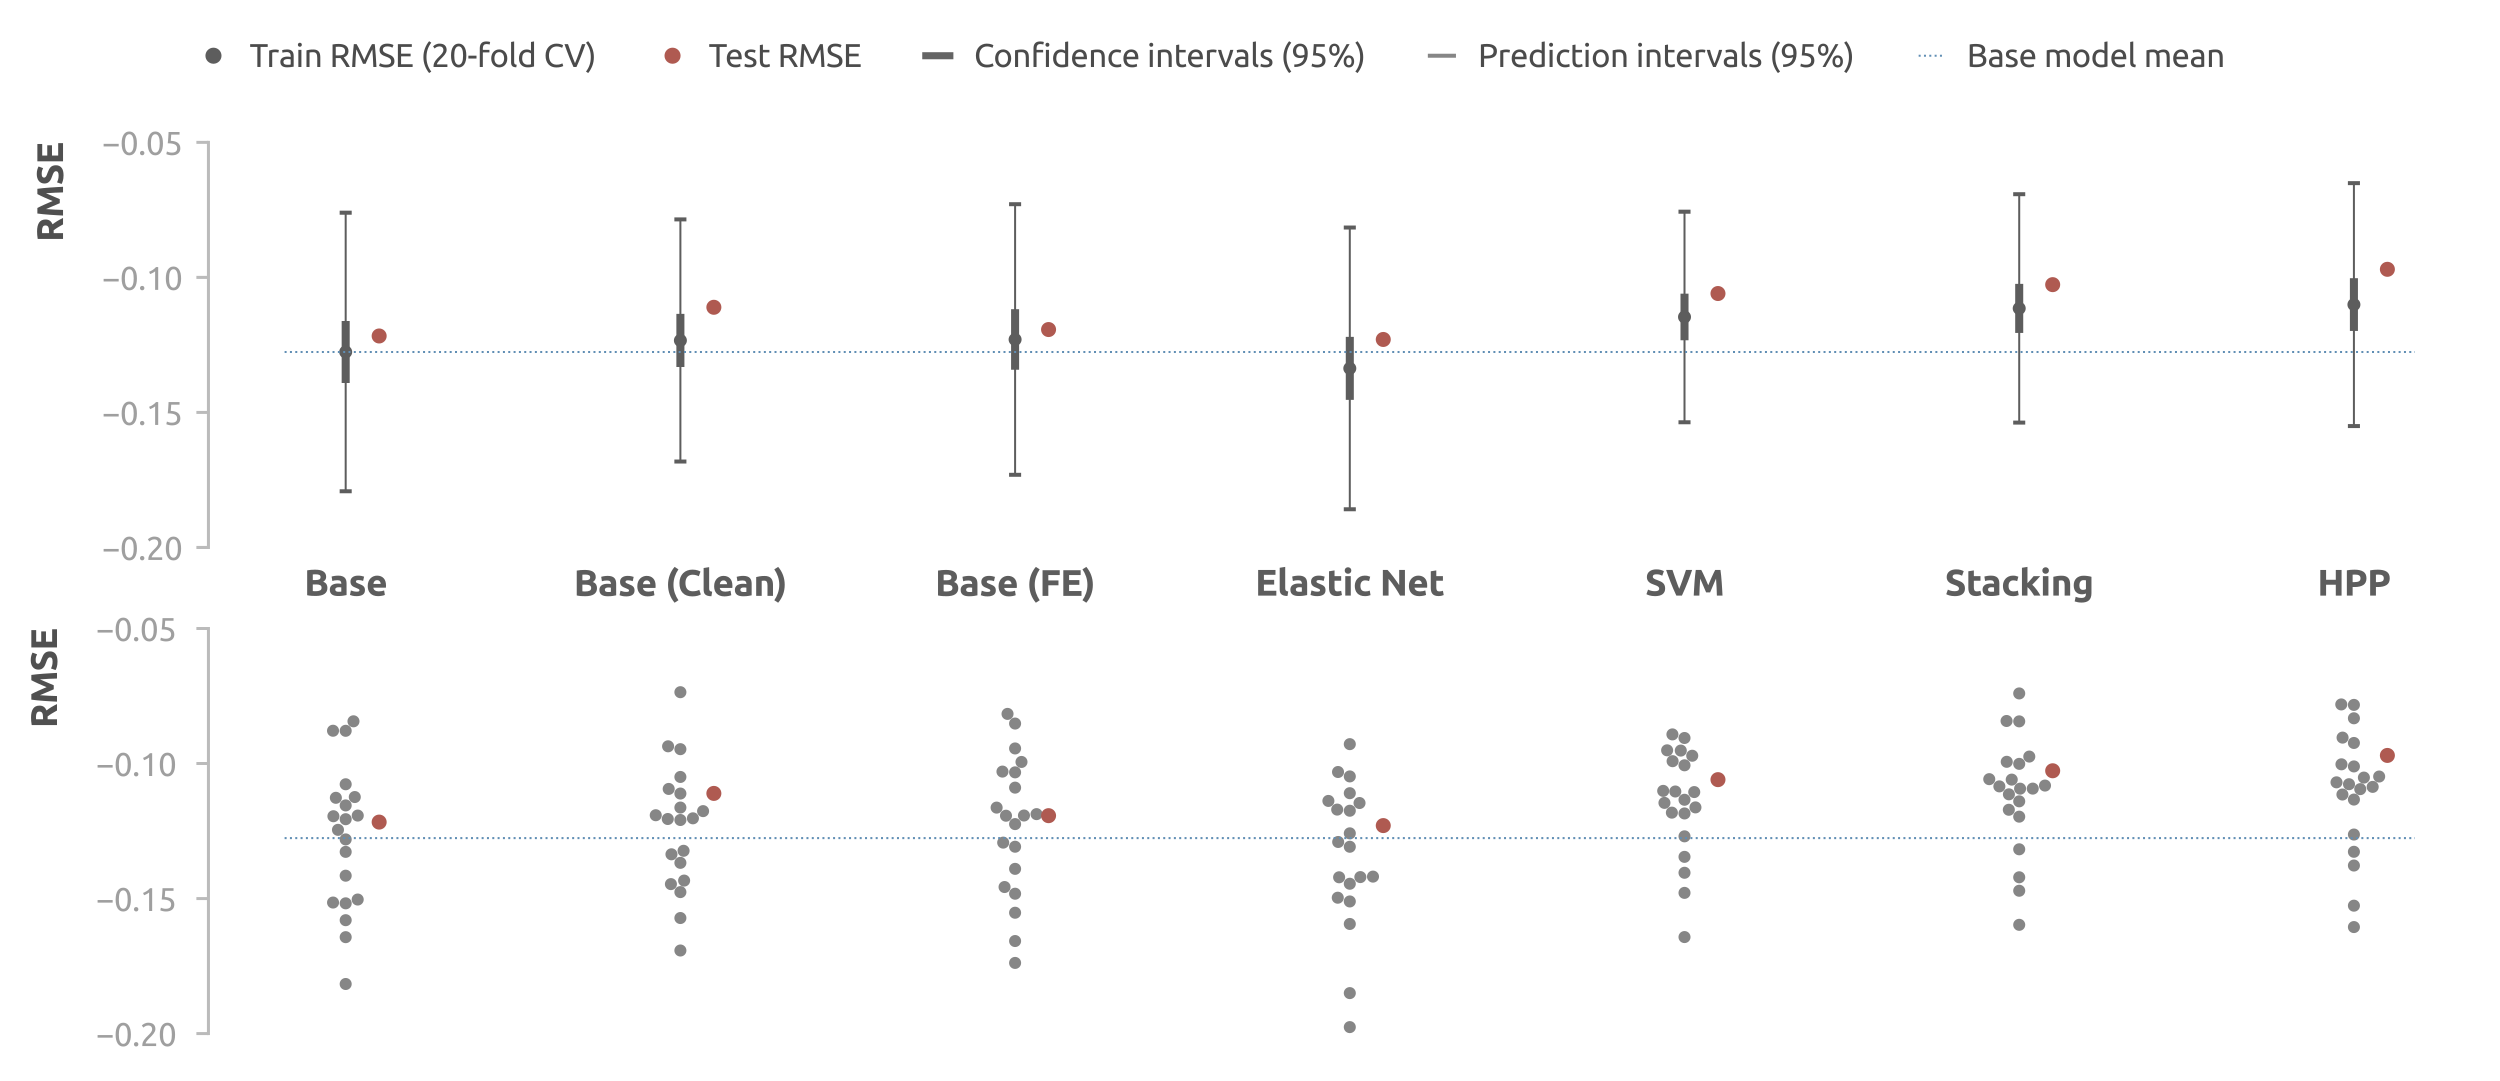 <?xml version="1.0" encoding="utf-8" standalone="no"?>
<!DOCTYPE svg PUBLIC "-//W3C//DTD SVG 1.1//EN"
  "http://www.w3.org/Graphics/SVG/1.1/DTD/svg11.dtd">
<svg xmlns:xlink="http://www.w3.org/1999/xlink" width="622.066pt" height="268.967pt" viewBox="0 0 622.066 268.967" xmlns="http://www.w3.org/2000/svg" version="1.1">
 <defs>
  <style type="text/css">*{stroke-linejoin: round; stroke-linecap: butt}</style>
 </defs>
 <g id="figure_1">
  <g id="patch_1">
   <path d="M 0 268.967 
L 622.066 268.967 
L 622.066 0 
L 0 0 
L 0 268.967 
z
" style="fill: none"/>
  </g>
  <g id="axes_1">
   <g id="patch_2">
    <path d="M 56.866 136.224 
L 614.866 136.224 
L 614.866 35.424 
L 56.866 35.424 
L 56.866 136.224 
z
" style="fill: none"/>
   </g>
   <g id="matplotlib.axis_1">
    <g id="xtick_1">
     <g id="text_1">
      <!-- Base -->
      <g style="fill: #5d5d5d" transform="translate(75.692 148.207) scale(0.09 -0.09)">
       <defs>
        <path id="Ubuntu-Bold-42" d="M 1990 -58 
Q 1626 -58 1264 -35 
Q 902 -13 512 70 
L 512 4371 
Q 819 4429 1184 4457 
Q 1549 4486 1862 4486 
Q 2285 4486 2640 4425 
Q 2995 4365 3251 4217 
Q 3507 4070 3651 3830 
Q 3795 3590 3795 3238 
Q 3795 2707 3283 2400 
Q 3706 2240 3859 1965 
Q 4013 1690 4013 1344 
Q 4013 646 3504 294 
Q 2995 -58 1990 -58 
z
M 1485 1933 
L 1485 787 
Q 1594 774 1722 768 
Q 1850 762 2003 762 
Q 2451 762 2726 890 
Q 3002 1018 3002 1363 
Q 3002 1670 2771 1801 
Q 2541 1933 2112 1933 
L 1485 1933 
z
M 1485 2694 
L 1971 2694 
Q 2432 2694 2630 2812 
Q 2829 2931 2829 3194 
Q 2829 3462 2624 3571 
Q 2419 3680 2022 3680 
Q 1894 3680 1747 3677 
Q 1600 3674 1485 3661 
L 1485 2694 
z
" transform="scale(0.016)"/>
        <path id="Ubuntu-Bold-61" d="M 1734 666 
Q 1875 666 2003 672 
Q 2131 678 2208 691 
L 2208 1414 
Q 2150 1427 2035 1440 
Q 1920 1453 1824 1453 
Q 1690 1453 1571 1437 
Q 1453 1421 1363 1376 
Q 1274 1331 1222 1254 
Q 1171 1178 1171 1062 
Q 1171 838 1321 752 
Q 1472 666 1734 666 
z
M 1658 3456 
Q 2080 3456 2361 3360 
Q 2643 3264 2812 3085 
Q 2982 2906 3052 2650 
Q 3123 2394 3123 2080 
L 3123 96 
Q 2918 51 2553 -9 
Q 2189 -70 1670 -70 
Q 1344 -70 1078 -12 
Q 813 45 621 176 
Q 429 307 326 518 
Q 224 730 224 1037 
Q 224 1331 342 1536 
Q 461 1741 659 1862 
Q 858 1984 1114 2038 
Q 1370 2093 1645 2093 
Q 1830 2093 1974 2077 
Q 2118 2061 2208 2035 
L 2208 2125 
Q 2208 2368 2061 2515 
Q 1914 2662 1549 2662 
Q 1306 2662 1069 2627 
Q 832 2592 659 2528 
L 538 3296 
Q 621 3322 745 3350 
Q 870 3379 1017 3401 
Q 1165 3424 1328 3440 
Q 1491 3456 1658 3456 
z
" transform="scale(0.016)"/>
        <path id="Ubuntu-Bold-73" d="M 1414 685 
Q 1677 685 1785 736 
Q 1894 787 1894 934 
Q 1894 1050 1753 1136 
Q 1613 1222 1325 1331 
Q 1101 1414 918 1504 
Q 736 1594 608 1718 
Q 480 1843 409 2016 
Q 339 2189 339 2432 
Q 339 2906 691 3181 
Q 1043 3456 1658 3456 
Q 1965 3456 2246 3401 
Q 2528 3347 2694 3283 
L 2528 2541 
Q 2362 2598 2166 2643 
Q 1971 2688 1728 2688 
Q 1280 2688 1280 2438 
Q 1280 2381 1299 2336 
Q 1318 2291 1376 2249 
Q 1434 2208 1533 2160 
Q 1632 2112 1786 2054 
Q 2099 1939 2304 1827 
Q 2509 1715 2627 1584 
Q 2746 1453 2794 1293 
Q 2842 1133 2842 922 
Q 2842 422 2467 166 
Q 2093 -90 1408 -90 
Q 960 -90 662 -13 
Q 365 64 250 115 
L 410 890 
Q 653 794 909 739 
Q 1165 685 1414 685 
z
" transform="scale(0.016)"/>
        <path id="Ubuntu-Bold-65" d="M 288 1658 
Q 288 2106 425 2442 
Q 563 2778 787 3002 
Q 1011 3226 1302 3341 
Q 1594 3456 1901 3456 
Q 2618 3456 3034 3017 
Q 3450 2579 3450 1728 
Q 3450 1645 3443 1545 
Q 3437 1446 3430 1370 
L 1267 1370 
Q 1299 1075 1542 902 
Q 1786 730 2195 730 
Q 2458 730 2710 778 
Q 2963 826 3123 896 
L 3251 122 
Q 3174 83 3046 44 
Q 2918 6 2761 -22 
Q 2605 -51 2425 -70 
Q 2246 -90 2067 -90 
Q 1613 -90 1277 44 
Q 941 179 720 412 
Q 499 646 393 966 
Q 288 1286 288 1658 
z
M 2528 2022 
Q 2522 2144 2486 2259 
Q 2451 2374 2377 2464 
Q 2304 2554 2192 2611 
Q 2080 2669 1914 2669 
Q 1754 2669 1638 2614 
Q 1523 2560 1446 2470 
Q 1370 2381 1328 2262 
Q 1286 2144 1267 2022 
L 2528 2022 
z
" transform="scale(0.016)"/>
       </defs>
       <use xlink:href="#Ubuntu-Bold-42"/>
       <use xlink:href="#Ubuntu-Bold-61" x="67.2"/>
       <use xlink:href="#Ubuntu-Bold-73" x="122.5"/>
       <use xlink:href="#Ubuntu-Bold-65" x="171"/>
      </g>
     </g>
    </g>
    <g id="xtick_2">
     <g id="text_2">
      <!-- Base (Clean) -->
      <g style="fill: #5d5d5d" transform="translate(142.773 148.27) scale(0.09 -0.09)">
       <defs>
        <path id="Ubuntu-Bold-20" transform="scale(0.016)"/>
        <path id="Ubuntu-Bold-28" d="M 1389 1914 
Q 1389 1158 1625 473 
Q 1862 -211 2246 -755 
L 1581 -1184 
Q 1037 -550 742 237 
Q 448 1024 448 1914 
Q 448 2803 742 3590 
Q 1037 4378 1581 5011 
L 2246 4582 
Q 1862 4038 1625 3353 
Q 1389 2669 1389 1914 
z
" transform="scale(0.016)"/>
        <path id="Ubuntu-Bold-43" d="M 2534 -90 
Q 1453 -90 886 512 
Q 320 1114 320 2221 
Q 320 2771 493 3203 
Q 666 3635 966 3932 
Q 1267 4230 1683 4384 
Q 2099 4538 2586 4538 
Q 2867 4538 3097 4496 
Q 3328 4454 3501 4400 
Q 3674 4346 3789 4288 
Q 3904 4230 3955 4198 
L 3667 3392 
Q 3462 3501 3190 3577 
Q 2918 3654 2573 3654 
Q 2342 3654 2121 3577 
Q 1901 3501 1731 3331 
Q 1562 3162 1459 2893 
Q 1357 2624 1357 2240 
Q 1357 1933 1424 1667 
Q 1491 1402 1641 1210 
Q 1792 1018 2035 906 
Q 2278 794 2624 794 
Q 2842 794 3014 819 
Q 3187 845 3321 880 
Q 3456 915 3558 960 
Q 3661 1005 3744 1043 
L 4019 243 
Q 3808 115 3424 12 
Q 3040 -90 2534 -90 
z
" transform="scale(0.016)"/>
        <path id="Ubuntu-Bold-6c" d="M 1792 -64 
Q 1376 -58 1117 25 
Q 858 109 707 259 
Q 557 410 502 624 
Q 448 838 448 1107 
L 448 4813 
L 1402 4966 
L 1402 1299 
Q 1402 1171 1421 1068 
Q 1440 966 1494 896 
Q 1549 826 1651 781 
Q 1754 736 1926 723 
L 1792 -64 
z
" transform="scale(0.016)"/>
        <path id="Ubuntu-Bold-6e" d="M 448 3251 
Q 691 3322 1075 3382 
Q 1459 3443 1882 3443 
Q 2310 3443 2595 3331 
Q 2880 3219 3046 3014 
Q 3213 2810 3283 2528 
Q 3354 2246 3354 1901 
L 3354 0 
L 2400 0 
L 2400 1786 
Q 2400 2246 2278 2438 
Q 2157 2630 1824 2630 
Q 1722 2630 1606 2620 
Q 1491 2611 1402 2598 
L 1402 0 
L 448 0 
L 448 3251 
z
" transform="scale(0.016)"/>
        <path id="Ubuntu-Bold-29" d="M 890 1914 
Q 890 2669 653 3353 
Q 416 4038 32 4582 
L 698 5011 
Q 1242 4378 1536 3590 
Q 1830 2803 1830 1914 
Q 1830 1024 1536 237 
Q 1242 -550 698 -1184 
L 32 -755 
Q 416 -211 653 473 
Q 890 1158 890 1914 
z
" transform="scale(0.016)"/>
       </defs>
       <use xlink:href="#Ubuntu-Bold-42"/>
       <use xlink:href="#Ubuntu-Bold-61" x="67.2"/>
       <use xlink:href="#Ubuntu-Bold-73" x="122.5"/>
       <use xlink:href="#Ubuntu-Bold-65" x="171"/>
       <use xlink:href="#Ubuntu-Bold-20" x="229.4"/>
       <use xlink:href="#Ubuntu-Bold-28" x="253.4"/>
       <use xlink:href="#Ubuntu-Bold-43" x="287"/>
       <use xlink:href="#Ubuntu-Bold-6c" x="351.8"/>
       <use xlink:href="#Ubuntu-Bold-65" x="383.4"/>
       <use xlink:href="#Ubuntu-Bold-61" x="441.8"/>
       <use xlink:href="#Ubuntu-Bold-6e" x="497.1"/>
       <use xlink:href="#Ubuntu-Bold-29" x="553.875"/>
      </g>
     </g>
    </g>
    <g id="xtick_3">
     <g id="text_3">
      <!-- Base (FE) -->
      <g style="fill: #5d5d5d" transform="translate(232.666 148.27) scale(0.09 -0.09)">
       <defs>
        <path id="Ubuntu-Bold-46" d="M 512 0 
L 512 4435 
L 3482 4435 
L 3482 3597 
L 1510 3597 
L 1510 2669 
L 3264 2669 
L 3264 1830 
L 1510 1830 
L 1510 0 
L 512 0 
z
" transform="scale(0.016)"/>
        <path id="Ubuntu-Bold-45" d="M 512 0 
L 512 4435 
L 3507 4435 
L 3507 3597 
L 1510 3597 
L 1510 2726 
L 3283 2726 
L 3283 1907 
L 1510 1907 
L 1510 838 
L 3654 838 
L 3654 0 
L 512 0 
z
" transform="scale(0.016)"/>
       </defs>
       <use xlink:href="#Ubuntu-Bold-42"/>
       <use xlink:href="#Ubuntu-Bold-61" x="67.2"/>
       <use xlink:href="#Ubuntu-Bold-73" x="122.5"/>
       <use xlink:href="#Ubuntu-Bold-65" x="171"/>
       <use xlink:href="#Ubuntu-Bold-20" x="229.4"/>
       <use xlink:href="#Ubuntu-Bold-28" x="253.4"/>
       <use xlink:href="#Ubuntu-Bold-46" x="289"/>
       <use xlink:href="#Ubuntu-Bold-45" x="346.4"/>
       <use xlink:href="#Ubuntu-Bold-29" x="407"/>
      </g>
     </g>
    </g>
    <g id="xtick_4">
     <g id="text_4">
      <!-- Elastic Net -->
      <g style="fill: #5d5d5d" transform="translate(312.322 148.207) scale(0.09 -0.09)">
       <defs>
        <path id="Ubuntu-Bold-74" d="M 416 4205 
L 1370 4358 
L 1370 3366 
L 2515 3366 
L 2515 2573 
L 1370 2573 
L 1370 1389 
Q 1370 1088 1475 909 
Q 1581 730 1901 730 
Q 2054 730 2217 758 
Q 2381 787 2515 838 
L 2650 96 
Q 2477 26 2265 -25 
Q 2054 -77 1747 -77 
Q 1357 -77 1101 28 
Q 845 134 691 323 
Q 538 512 477 781 
Q 416 1050 416 1376 
L 416 4205 
z
" transform="scale(0.016)"/>
        <path id="Ubuntu-Bold-69" d="M 1402 0 
L 448 0 
L 448 3366 
L 1402 3366 
L 1402 0 
z
M 1491 4339 
Q 1491 4077 1321 3926 
Q 1152 3776 922 3776 
Q 691 3776 521 3926 
Q 352 4077 352 4339 
Q 352 4602 521 4752 
Q 691 4902 922 4902 
Q 1152 4902 1321 4752 
Q 1491 4602 1491 4339 
z
" transform="scale(0.016)"/>
        <path id="Ubuntu-Bold-63" d="M 288 1683 
Q 288 2048 406 2371 
Q 525 2694 749 2934 
Q 973 3174 1293 3315 
Q 1613 3456 2022 3456 
Q 2291 3456 2515 3408 
Q 2739 3360 2950 3270 
L 2752 2509 
Q 2618 2560 2458 2598 
Q 2298 2637 2099 2637 
Q 1677 2637 1469 2374 
Q 1261 2112 1261 1683 
Q 1261 1229 1456 979 
Q 1651 730 2138 730 
Q 2310 730 2508 762 
Q 2707 794 2874 864 
L 3008 83 
Q 2842 13 2592 -38 
Q 2342 -90 2042 -90 
Q 1581 -90 1248 48 
Q 915 186 700 422 
Q 486 659 387 982 
Q 288 1306 288 1683 
z
" transform="scale(0.016)"/>
        <path id="Ubuntu-Bold-4e" d="M 3488 0 
Q 3059 762 2560 1504 
Q 2061 2246 1498 2906 
L 1498 0 
L 512 0 
L 512 4435 
L 1325 4435 
Q 1536 4224 1792 3917 
Q 2048 3610 2313 3261 
Q 2579 2912 2841 2537 
Q 3104 2163 3334 1818 
L 3334 4435 
L 4326 4435 
L 4326 0 
L 3488 0 
z
" transform="scale(0.016)"/>
       </defs>
       <use xlink:href="#Ubuntu-Bold-45"/>
       <use xlink:href="#Ubuntu-Bold-6c" x="60.6"/>
       <use xlink:href="#Ubuntu-Bold-61" x="93.7"/>
       <use xlink:href="#Ubuntu-Bold-73" x="149"/>
       <use xlink:href="#Ubuntu-Bold-74" x="197.5"/>
       <use xlink:href="#Ubuntu-Bold-69" x="241.9"/>
       <use xlink:href="#Ubuntu-Bold-63" x="270.8"/>
       <use xlink:href="#Ubuntu-Bold-20" x="320.8"/>
       <use xlink:href="#Ubuntu-Bold-4e" x="344.8"/>
       <use xlink:href="#Ubuntu-Bold-65" x="420.4"/>
       <use xlink:href="#Ubuntu-Bold-74" x="478.8"/>
      </g>
     </g>
    </g>
    <g id="xtick_5">
     <g id="text_5">
      <!-- SVM -->
      <g style="fill: #5d5d5d" transform="translate(409.335 148.207) scale(0.09 -0.09)">
       <defs>
        <path id="Ubuntu-Bold-53" d="M 1722 762 
Q 1933 762 2070 797 
Q 2208 832 2291 893 
Q 2374 954 2406 1037 
Q 2438 1120 2438 1222 
Q 2438 1440 2233 1584 
Q 2029 1728 1530 1894 
Q 1312 1971 1094 2070 
Q 877 2170 704 2320 
Q 531 2470 422 2684 
Q 314 2899 314 3206 
Q 314 3514 429 3760 
Q 544 4006 755 4179 
Q 966 4352 1267 4445 
Q 1568 4538 1946 4538 
Q 2394 4538 2720 4442 
Q 3046 4346 3258 4230 
L 2970 3443 
Q 2784 3539 2557 3612 
Q 2330 3686 2010 3686 
Q 1651 3686 1494 3587 
Q 1338 3488 1338 3283 
Q 1338 3162 1395 3078 
Q 1453 2995 1558 2928 
Q 1664 2861 1801 2806 
Q 1939 2752 2106 2694 
Q 2451 2566 2707 2441 
Q 2963 2317 3132 2150 
Q 3302 1984 3385 1760 
Q 3469 1536 3469 1216 
Q 3469 595 3033 252 
Q 2598 -90 1722 -90 
Q 1427 -90 1190 -54 
Q 954 -19 771 32 
Q 589 83 457 140 
Q 326 198 237 250 
L 518 1043 
Q 717 934 1008 848 
Q 1299 762 1722 762 
z
" transform="scale(0.016)"/>
        <path id="Ubuntu-Bold-56" d="M 1830 0 
Q 1568 557 1312 1158 
Q 1056 1760 825 2349 
Q 595 2938 400 3475 
Q 205 4013 64 4435 
L 1165 4435 
Q 1293 4051 1443 3606 
Q 1594 3162 1750 2720 
Q 1907 2278 2054 1875 
Q 2202 1472 2330 1178 
Q 2451 1472 2601 1875 
Q 2752 2278 2909 2720 
Q 3066 3162 3216 3606 
Q 3366 4051 3494 4435 
L 4557 4435 
Q 4410 4013 4218 3475 
Q 4026 2938 3795 2349 
Q 3565 1760 3309 1158 
Q 3053 557 2790 0 
L 1830 0 
z
" transform="scale(0.016)"/>
        <path id="Ubuntu-Bold-4d" d="M 1690 4435 
Q 1805 4224 1955 3913 
Q 2106 3603 2269 3241 
Q 2432 2880 2592 2502 
Q 2752 2125 2893 1792 
Q 3034 2125 3194 2502 
Q 3354 2880 3517 3241 
Q 3680 3603 3830 3913 
Q 3981 4224 4096 4435 
L 5005 4435 
Q 5069 3994 5123 3446 
Q 5178 2899 5219 2307 
Q 5261 1715 5296 1120 
Q 5331 525 5357 0 
L 4384 0 
Q 4365 646 4333 1408 
Q 4301 2170 4237 2944 
Q 4122 2675 3981 2348 
Q 3840 2022 3702 1696 
Q 3565 1370 3437 1072 
Q 3309 774 3219 563 
L 2522 563 
Q 2432 774 2304 1072 
Q 2176 1370 2038 1696 
Q 1901 2022 1760 2348 
Q 1619 2675 1504 2944 
Q 1440 2170 1408 1408 
Q 1376 646 1357 0 
L 384 0 
Q 410 525 445 1120 
Q 480 1715 521 2307 
Q 563 2899 617 3446 
Q 672 3994 736 4435 
L 1690 4435 
z
" transform="scale(0.016)"/>
       </defs>
       <use xlink:href="#Ubuntu-Bold-53"/>
       <use xlink:href="#Ubuntu-Bold-56" x="57.2"/>
       <use xlink:href="#Ubuntu-Bold-4d" x="128.4"/>
      </g>
     </g>
    </g>
    <g id="xtick_6">
     <g id="text_6">
      <!-- Stacking -->
      <g style="fill: #5d5d5d" transform="translate(483.937 148.207) scale(0.09 -0.09)">
       <defs>
        <path id="Ubuntu-Bold-6b" d="M 1402 2150 
Q 1542 2304 1692 2470 
Q 1843 2637 1984 2800 
Q 2125 2963 2249 3110 
Q 2374 3258 2464 3366 
L 3597 3366 
Q 3258 2976 2934 2621 
Q 2611 2266 2227 1888 
Q 2419 1715 2624 1475 
Q 2829 1235 3021 979 
Q 3213 723 3373 467 
Q 3533 211 3642 0 
L 2547 0 
Q 2445 166 2313 368 
Q 2182 570 2035 771 
Q 1888 973 1725 1158 
Q 1562 1344 1402 1472 
L 1402 0 
L 448 0 
L 448 4813 
L 1402 4966 
L 1402 2150 
z
" transform="scale(0.016)"/>
        <path id="Ubuntu-Bold-67" d="M 1261 1792 
Q 1261 992 1907 992 
Q 2054 992 2182 1030 
Q 2310 1069 2400 1120 
L 2400 2643 
Q 2330 2656 2234 2665 
Q 2138 2675 2010 2675 
Q 1632 2675 1446 2425 
Q 1261 2176 1261 1792 
z
M 3354 422 
Q 3354 -403 2934 -803 
Q 2515 -1203 1638 -1203 
Q 1331 -1203 1024 -1148 
Q 717 -1094 454 -1005 
L 621 -205 
Q 845 -294 1091 -345 
Q 1338 -397 1651 -397 
Q 2061 -397 2230 -217 
Q 2400 -38 2400 243 
L 2400 365 
Q 2246 294 2083 259 
Q 1920 224 1728 224 
Q 1030 224 659 637 
Q 288 1050 288 1792 
Q 288 2163 403 2467 
Q 518 2771 739 2988 
Q 960 3206 1280 3324 
Q 1600 3443 2003 3443 
Q 2176 3443 2358 3427 
Q 2541 3411 2720 3385 
Q 2899 3360 3062 3325 
Q 3226 3290 3354 3251 
L 3354 422 
z
" transform="scale(0.016)"/>
       </defs>
       <use xlink:href="#Ubuntu-Bold-53"/>
       <use xlink:href="#Ubuntu-Bold-74" x="58.2"/>
       <use xlink:href="#Ubuntu-Bold-61" x="100.6"/>
       <use xlink:href="#Ubuntu-Bold-63" x="155.9"/>
       <use xlink:href="#Ubuntu-Bold-6b" x="205.9"/>
       <use xlink:href="#Ubuntu-Bold-69" x="263.8"/>
       <use xlink:href="#Ubuntu-Bold-6e" x="292.7"/>
       <use xlink:href="#Ubuntu-Bold-67" x="351.6"/>
      </g>
     </g>
    </g>
    <g id="xtick_7">
     <g id="text_7">
      <!-- HPP -->
      <g style="fill: #5d5d5d" transform="translate(576.617 148.207) scale(0.09 -0.09)">
       <defs>
        <path id="Ubuntu-Bold-48" d="M 3187 4435 
L 4186 4435 
L 4186 0 
L 3187 0 
L 3187 1882 
L 1510 1882 
L 1510 0 
L 512 0 
L 512 4435 
L 1510 4435 
L 1510 2739 
L 3187 2739 
L 3187 4435 
z
" transform="scale(0.016)"/>
        <path id="Ubuntu-Bold-50" d="M 1843 4486 
Q 2835 4486 3366 4137 
Q 3898 3789 3898 2995 
Q 3898 2195 3360 1840 
Q 2822 1485 1824 1485 
L 1510 1485 
L 1510 0 
L 512 0 
L 512 4371 
Q 838 4435 1203 4460 
Q 1568 4486 1843 4486 
z
M 1907 3635 
Q 1798 3635 1692 3628 
Q 1587 3622 1510 3616 
L 1510 2336 
L 1824 2336 
Q 2342 2336 2604 2477 
Q 2867 2618 2867 3002 
Q 2867 3187 2800 3308 
Q 2733 3430 2608 3504 
Q 2483 3578 2304 3606 
Q 2125 3635 1907 3635 
z
" transform="scale(0.016)"/>
       </defs>
       <use xlink:href="#Ubuntu-Bold-48"/>
       <use xlink:href="#Ubuntu-Bold-50" x="73.4"/>
       <use xlink:href="#Ubuntu-Bold-50" x="137.8"/>
      </g>
     </g>
    </g>
   </g>
   <g id="matplotlib.axis_2">
    <g id="ytick_1">
     <g id="line2d_1">
      <defs>
       <path id="m22247acb8e" d="M 0 0 
L -3 0 
" style="stroke: #bbbbbb; stroke-width: 0.75"/>
      </defs>
      <g>
       <use xlink:href="#m22247acb8e" x="51.866" y="136.224" style="fill: #bbbbbb; stroke: #bbbbbb; stroke-width: 0.75"/>
      </g>
     </g>
     <g id="text_8">
      <!-- −0.20 -->
      <g style="fill: #9f9f9f" transform="translate(25.348 139.327) scale(0.08 -0.08)">
       <defs>
        <path id="Ubuntu-2212" d="M 339 2138 
L 3270 2138 
L 3270 1632 
L 339 1632 
L 339 2138 
z
" transform="scale(0.016)"/>
        <path id="Ubuntu-30" d="M 320 2221 
Q 320 3334 713 3936 
Q 1107 4538 1805 4538 
Q 2502 4538 2896 3936 
Q 3290 3334 3290 2221 
Q 3290 1107 2896 505 
Q 2502 -96 1805 -96 
Q 1107 -96 713 505 
Q 320 1107 320 2221 
z
M 2662 2221 
Q 2662 2586 2620 2912 
Q 2579 3238 2480 3481 
Q 2381 3725 2214 3869 
Q 2048 4013 1805 4013 
Q 1562 4013 1395 3869 
Q 1229 3725 1129 3481 
Q 1030 3238 988 2912 
Q 947 2586 947 2221 
Q 947 1856 988 1529 
Q 1030 1203 1129 960 
Q 1229 717 1395 573 
Q 1562 429 1805 429 
Q 2048 429 2214 573 
Q 2381 717 2480 960 
Q 2579 1203 2620 1529 
Q 2662 1856 2662 2221 
z
" transform="scale(0.016)"/>
        <path id="Ubuntu-2e" d="M 1216 346 
Q 1216 173 1101 45 
Q 986 -83 787 -83 
Q 589 -83 473 45 
Q 358 173 358 346 
Q 358 518 473 646 
Q 589 774 787 774 
Q 986 774 1101 646 
Q 1216 518 1216 346 
z
" transform="scale(0.016)"/>
        <path id="Ubuntu-32" d="M 2989 3302 
Q 2989 3072 2896 2857 
Q 2803 2643 2649 2435 
Q 2496 2227 2304 2025 
Q 2112 1824 1920 1632 
Q 1811 1523 1667 1376 
Q 1523 1229 1395 1069 
Q 1267 909 1180 761 
Q 1094 614 1094 506 
L 3136 506 
L 3136 0 
L 448 0 
Q 442 38 442 76 
Q 442 115 442 147 
Q 442 448 541 707 
Q 640 966 800 1196 
Q 960 1427 1158 1632 
Q 1357 1837 1549 2029 
Q 1709 2182 1853 2332 
Q 1997 2483 2109 2633 
Q 2221 2784 2288 2944 
Q 2355 3104 2355 3283 
Q 2355 3475 2294 3609 
Q 2234 3744 2131 3833 
Q 2029 3923 1891 3964 
Q 1754 4006 1600 4006 
Q 1414 4006 1260 3955 
Q 1107 3904 985 3837 
Q 864 3770 781 3696 
Q 698 3622 653 3584 
L 358 4006 
Q 416 4070 531 4163 
Q 646 4256 806 4339 
Q 966 4422 1164 4480 
Q 1363 4538 1594 4538 
Q 2291 4538 2640 4214 
Q 2989 3891 2989 3302 
z
" transform="scale(0.016)"/>
       </defs>
       <use xlink:href="#Ubuntu-2212"/>
       <use xlink:href="#Ubuntu-30" x="56.4"/>
       <use xlink:href="#Ubuntu-2e" x="112.8"/>
       <use xlink:href="#Ubuntu-32" x="137.4"/>
       <use xlink:href="#Ubuntu-30" x="193.8"/>
      </g>
     </g>
    </g>
    <g id="ytick_2">
     <g id="line2d_2">
      <g>
       <use xlink:href="#m22247acb8e" x="51.866" y="102.624" style="fill: #bbbbbb; stroke: #bbbbbb; stroke-width: 0.75"/>
      </g>
     </g>
     <g id="text_9">
      <!-- −0.15 -->
      <g style="fill: #9f9f9f" transform="translate(25.348 105.728) scale(0.08 -0.08)">
       <defs>
        <path id="Ubuntu-31" d="M 595 3520 
Q 960 3661 1305 3881 
Q 1651 4102 1939 4435 
L 2362 4435 
L 2362 0 
L 1766 0 
L 1766 3610 
Q 1690 3539 1578 3462 
Q 1466 3386 1334 3315 
Q 1203 3245 1059 3181 
Q 915 3117 781 3072 
L 595 3520 
z
" transform="scale(0.016)"/>
        <path id="Ubuntu-35" d="M 1274 2726 
Q 2240 2688 2691 2304 
Q 3142 1920 3142 1261 
Q 3142 966 3043 716 
Q 2944 467 2742 288 
Q 2541 109 2233 6 
Q 1926 -96 1504 -96 
Q 1338 -96 1165 -70 
Q 992 -45 845 -6 
Q 698 32 582 70 
Q 467 109 416 134 
L 531 653 
Q 640 602 886 518 
Q 1133 435 1491 435 
Q 1779 435 1974 499 
Q 2170 563 2291 672 
Q 2413 781 2467 925 
Q 2522 1069 2522 1229 
Q 2522 1472 2438 1661 
Q 2355 1850 2144 1978 
Q 1933 2106 1581 2173 
Q 1229 2240 691 2240 
Q 730 2554 752 2829 
Q 774 3104 793 3366 
Q 813 3629 825 3888 
Q 838 4147 851 4435 
L 2989 4435 
L 2989 3930 
L 1370 3930 
Q 1363 3834 1350 3670 
Q 1338 3507 1325 3331 
Q 1312 3155 1299 2988 
Q 1286 2822 1274 2726 
z
" transform="scale(0.016)"/>
       </defs>
       <use xlink:href="#Ubuntu-2212"/>
       <use xlink:href="#Ubuntu-30" x="56.4"/>
       <use xlink:href="#Ubuntu-2e" x="112.8"/>
       <use xlink:href="#Ubuntu-31" x="137.4"/>
       <use xlink:href="#Ubuntu-35" x="193.8"/>
      </g>
     </g>
    </g>
    <g id="ytick_3">
     <g id="line2d_3">
      <g>
       <use xlink:href="#m22247acb8e" x="51.866" y="69.024" style="fill: #bbbbbb; stroke: #bbbbbb; stroke-width: 0.75"/>
      </g>
     </g>
     <g id="text_10">
      <!-- −0.10 -->
      <g style="fill: #9f9f9f" transform="translate(25.348 72.127) scale(0.08 -0.08)">
       <use xlink:href="#Ubuntu-2212"/>
       <use xlink:href="#Ubuntu-30" x="56.4"/>
       <use xlink:href="#Ubuntu-2e" x="112.8"/>
       <use xlink:href="#Ubuntu-31" x="137.4"/>
       <use xlink:href="#Ubuntu-30" x="193.8"/>
      </g>
     </g>
    </g>
    <g id="ytick_4">
     <g id="line2d_4">
      <g>
       <use xlink:href="#m22247acb8e" x="51.866" y="35.424" style="fill: #bbbbbb; stroke: #bbbbbb; stroke-width: 0.75"/>
      </g>
     </g>
     <g id="text_11">
      <!-- −0.05 -->
      <g style="fill: #9f9f9f" transform="translate(25.348 38.528) scale(0.08 -0.08)">
       <use xlink:href="#Ubuntu-2212"/>
       <use xlink:href="#Ubuntu-30" x="56.4"/>
       <use xlink:href="#Ubuntu-2e" x="112.8"/>
       <use xlink:href="#Ubuntu-30" x="137.4"/>
       <use xlink:href="#Ubuntu-35" x="193.8"/>
      </g>
     </g>
    </g>
    <g id="text_12">
     <!-- RMSE -->
     <g style="fill: #505050" transform="translate(15.683 60.192) rotate(-90) scale(0.09 -0.09)">
      <defs>
       <path id="Ubuntu-Bold-52" d="M 1811 4486 
Q 2810 4486 3341 4131 
Q 3872 3776 3872 3027 
Q 3872 2560 3657 2269 
Q 3443 1978 3040 1811 
Q 3174 1645 3321 1430 
Q 3469 1216 3613 982 
Q 3757 749 3891 496 
Q 4026 243 4141 0 
L 3021 0 
Q 2899 218 2774 442 
Q 2650 666 2518 877 
Q 2387 1088 2259 1277 
Q 2131 1466 2003 1619 
L 1510 1619 
L 1510 0 
L 512 0 
L 512 4371 
Q 838 4435 1187 4460 
Q 1536 4486 1811 4486 
z
M 1869 3635 
Q 1760 3635 1673 3628 
Q 1587 3622 1510 3616 
L 1510 2413 
L 1792 2413 
Q 2355 2413 2598 2553 
Q 2842 2694 2842 3034 
Q 2842 3360 2595 3497 
Q 2349 3635 1869 3635 
z
" transform="scale(0.016)"/>
      </defs>
      <use xlink:href="#Ubuntu-Bold-52"/>
      <use xlink:href="#Ubuntu-Bold-4d" x="66.7"/>
      <use xlink:href="#Ubuntu-Bold-53" x="156.4"/>
      <use xlink:href="#Ubuntu-Bold-45" x="214.6"/>
     </g>
    </g>
   </g>
   <g id="PathCollection_1">
    <defs>
     <path id="m2883a7f782" d="M 0 1.118 
C 0.297 1.118 0.581 1 0.791 0.791 
C 1 0.581 1.118 0.297 1.118 0 
C 1.118 -0.297 1 -0.581 0.791 -0.791 
C 0.581 -1 0.297 -1.118 0 -1.118 
C -0.297 -1.118 -0.581 -1 -0.791 -0.791 
C -1 -0.581 -1.118 -0.297 -1.118 0 
C -1.118 0.297 -1 0.581 -0.791 0.791 
C -0.581 1 -0.297 1.118 0 1.118 
z
" style="stroke: #5d5d5d"/>
    </defs>
    <g clip-path="url(#p2a1902e37e)">
     <use xlink:href="#m2883a7f782" x="86.015" y="87.581" style="fill: #5d5d5d; stroke: #5d5d5d"/>
     <use xlink:href="#m2883a7f782" x="169.299" y="84.715" style="fill: #5d5d5d; stroke: #5d5d5d"/>
     <use xlink:href="#m2883a7f782" x="252.582" y="84.473" style="fill: #5d5d5d; stroke: #5d5d5d"/>
     <use xlink:href="#m2883a7f782" x="335.866" y="91.664" style="fill: #5d5d5d; stroke: #5d5d5d"/>
     <use xlink:href="#m2883a7f782" x="419.15" y="78.873" style="fill: #5d5d5d; stroke: #5d5d5d"/>
     <use xlink:href="#m2883a7f782" x="502.433" y="76.736" style="fill: #5d5d5d; stroke: #5d5d5d"/>
     <use xlink:href="#m2883a7f782" x="585.717" y="75.791" style="fill: #5d5d5d; stroke: #5d5d5d"/>
    </g>
   </g>
   <g id="PathCollection_2">
    <defs>
     <path id="C0_0_1462553dca" d="M 0 1.871 
C 0.496 1.871 0.972 1.674 1.323 1.323 
C 1.674 0.972 1.871 0.496 1.871 -0 
C 1.871 -0.496 1.674 -0.972 1.323 -1.323 
C 0.972 -1.674 0.496 -1.871 0 -1.871 
C -0.496 -1.871 -0.972 -1.674 -1.323 -1.323 
C -1.674 -0.972 -1.871 -0.496 -1.871 0 
C -1.871 0.496 -1.674 0.972 -1.323 1.323 
C -0.972 1.674 -0.496 1.871 0 1.871 
z
"/>
    </defs>
    <g clip-path="url(#p2a1902e37e)">
     <use xlink:href="#C0_0_1462553dca" x="94.344" y="83.6" style="fill: #af5a51"/>
    </g>
    <g clip-path="url(#p2a1902e37e)">
     <use xlink:href="#C0_0_1462553dca" x="177.627" y="76.46" style="fill: #af5a51"/>
    </g>
    <g clip-path="url(#p2a1902e37e)">
     <use xlink:href="#C0_0_1462553dca" x="260.911" y="81.999" style="fill: #af5a51"/>
    </g>
    <g clip-path="url(#p2a1902e37e)">
     <use xlink:href="#C0_0_1462553dca" x="344.194" y="84.468" style="fill: #af5a51"/>
    </g>
    <g clip-path="url(#p2a1902e37e)">
     <use xlink:href="#C0_0_1462553dca" x="427.478" y="73.037" style="fill: #af5a51"/>
    </g>
    <g clip-path="url(#p2a1902e37e)">
     <use xlink:href="#C0_0_1462553dca" x="510.761" y="70.828" style="fill: #af5a51"/>
    </g>
    <g clip-path="url(#p2a1902e37e)">
     <use xlink:href="#C0_0_1462553dca" x="594.045" y="67.012" style="fill: #af5a51"/>
    </g>
   </g>
   <g id="LineCollection_1">
    <path d="M 86.015 122.236 
L 86.015 52.925 
" clip-path="url(#p2a1902e37e)" style="fill: none; stroke: #5d5d5d; stroke-width: 0.5"/>
    <path d="M 169.299 114.837 
L 169.299 54.593 
" clip-path="url(#p2a1902e37e)" style="fill: none; stroke: #5d5d5d; stroke-width: 0.5"/>
    <path d="M 252.582 118.141 
L 252.582 50.805 
" clip-path="url(#p2a1902e37e)" style="fill: none; stroke: #5d5d5d; stroke-width: 0.5"/>
    <path d="M 335.866 126.718 
L 335.866 56.611 
" clip-path="url(#p2a1902e37e)" style="fill: none; stroke: #5d5d5d; stroke-width: 0.5"/>
    <path d="M 419.15 105.071 
L 419.15 52.676 
" clip-path="url(#p2a1902e37e)" style="fill: none; stroke: #5d5d5d; stroke-width: 0.5"/>
    <path d="M 502.433 105.154 
L 502.433 48.317 
" clip-path="url(#p2a1902e37e)" style="fill: none; stroke: #5d5d5d; stroke-width: 0.5"/>
    <path d="M 585.717 106.017 
L 585.717 45.564 
" clip-path="url(#p2a1902e37e)" style="fill: none; stroke: #5d5d5d; stroke-width: 0.5"/>
   </g>
   <g id="line2d_5">
    <defs>
     <path id="mf436f05471" d="M 1.5 0 
L -1.5 -0 
" style="stroke: #5d5d5d"/>
    </defs>
    <g clip-path="url(#p2a1902e37e)">
     <use xlink:href="#mf436f05471" x="86.015" y="122.236" style="fill: #5d5d5d; stroke: #5d5d5d"/>
     <use xlink:href="#mf436f05471" x="169.299" y="114.837" style="fill: #5d5d5d; stroke: #5d5d5d"/>
     <use xlink:href="#mf436f05471" x="252.582" y="118.141" style="fill: #5d5d5d; stroke: #5d5d5d"/>
     <use xlink:href="#mf436f05471" x="335.866" y="126.718" style="fill: #5d5d5d; stroke: #5d5d5d"/>
     <use xlink:href="#mf436f05471" x="419.15" y="105.071" style="fill: #5d5d5d; stroke: #5d5d5d"/>
     <use xlink:href="#mf436f05471" x="502.433" y="105.154" style="fill: #5d5d5d; stroke: #5d5d5d"/>
     <use xlink:href="#mf436f05471" x="585.717" y="106.017" style="fill: #5d5d5d; stroke: #5d5d5d"/>
    </g>
   </g>
   <g id="line2d_6">
    <g clip-path="url(#p2a1902e37e)">
     <use xlink:href="#mf436f05471" x="86.015" y="52.925" style="fill: #5d5d5d; stroke: #5d5d5d"/>
     <use xlink:href="#mf436f05471" x="169.299" y="54.593" style="fill: #5d5d5d; stroke: #5d5d5d"/>
     <use xlink:href="#mf436f05471" x="252.582" y="50.805" style="fill: #5d5d5d; stroke: #5d5d5d"/>
     <use xlink:href="#mf436f05471" x="335.866" y="56.611" style="fill: #5d5d5d; stroke: #5d5d5d"/>
     <use xlink:href="#mf436f05471" x="419.15" y="52.676" style="fill: #5d5d5d; stroke: #5d5d5d"/>
     <use xlink:href="#mf436f05471" x="502.433" y="48.317" style="fill: #5d5d5d; stroke: #5d5d5d"/>
     <use xlink:href="#mf436f05471" x="585.717" y="45.564" style="fill: #5d5d5d; stroke: #5d5d5d"/>
    </g>
   </g>
   <g id="LineCollection_2">
    <path d="M 86.015 95.296 
L 86.015 79.866 
" clip-path="url(#p2a1902e37e)" style="fill: none; stroke: #5d5d5d; stroke-width: 2"/>
    <path d="M 169.299 91.326 
L 169.299 78.104 
" clip-path="url(#p2a1902e37e)" style="fill: none; stroke: #5d5d5d; stroke-width: 2"/>
    <path d="M 252.582 92.002 
L 252.582 76.944 
" clip-path="url(#p2a1902e37e)" style="fill: none; stroke: #5d5d5d; stroke-width: 2"/>
    <path d="M 335.866 99.502 
L 335.866 83.826 
" clip-path="url(#p2a1902e37e)" style="fill: none; stroke: #5d5d5d; stroke-width: 2"/>
    <path d="M 419.15 84.668 
L 419.15 73.078 
" clip-path="url(#p2a1902e37e)" style="fill: none; stroke: #5d5d5d; stroke-width: 2"/>
    <path d="M 502.433 82.84 
L 502.433 70.631 
" clip-path="url(#p2a1902e37e)" style="fill: none; stroke: #5d5d5d; stroke-width: 2"/>
    <path d="M 585.717 82.351 
L 585.717 69.23 
" clip-path="url(#p2a1902e37e)" style="fill: none; stroke: #5d5d5d; stroke-width: 2"/>
   </g>
   <g id="line2d_7">
    <path d="M 70.816 87.581 
L 600.916 87.581 
" clip-path="url(#p2a1902e37e)" style="fill: none; stroke-dasharray: 0.5,0.825; stroke-dashoffset: 0; stroke: #608eb4; stroke-width: 0.5"/>
   </g>
   <g id="line2d_8"/>
   <g id="line2d_9"/>
   <g id="patch_3">
    <path d="M 51.866 136.224 
L 51.866 35.424 
" style="fill: none; stroke: #bbbbbb; stroke-width: 0.75; stroke-linejoin: miter; stroke-linecap: square"/>
   </g>
   <g id="legend_1">
    <g id="line2d_10">
     <defs>
      <path id="m71a6716789" d="M 0 1.5 
C 0.398 1.5 0.779 1.342 1.061 1.061 
C 1.342 0.779 1.5 0.398 1.5 0 
C 1.5 -0.398 1.342 -0.779 1.061 -1.061 
C 0.779 -1.342 0.398 -1.5 0 -1.5 
C -0.398 -1.5 -0.779 -1.342 -1.061 -1.061 
C -1.342 -0.779 -1.5 -0.398 -1.5 0 
C -1.5 0.398 -1.342 0.779 -1.061 1.061 
C -0.779 1.342 -0.398 1.5 0 1.5 
z
" style="stroke: #5d5d5d"/>
     </defs>
     <g>
      <use xlink:href="#m71a6716789" x="53.116" y="13.864" style="fill: #5d5d5d; stroke: #5d5d5d"/>
     </g>
    </g>
    <g id="text_13">
     <!-- Train RMSE (20-fold CV) -->
     <g style="fill: #4b4b4b" transform="translate(62.116 16.664) scale(0.08 -0.08)">
      <defs>
       <path id="Ubuntu-54" d="M 3514 4435 
L 3514 3898 
L 2118 3898 
L 2118 0 
L 1498 0 
L 1498 3898 
L 102 3898 
L 102 4435 
L 3514 4435 
z
" transform="scale(0.016)"/>
       <path id="Ubuntu-72" d="M 1741 3398 
Q 1818 3398 1917 3388 
Q 2016 3379 2112 3363 
Q 2208 3347 2288 3331 
Q 2368 3315 2406 3302 
L 2304 2784 
Q 2234 2810 2070 2845 
Q 1907 2880 1651 2880 
Q 1485 2880 1321 2845 
Q 1158 2810 1107 2797 
L 1107 0 
L 512 0 
L 512 3187 
Q 723 3264 1036 3331 
Q 1350 3398 1741 3398 
z
" transform="scale(0.016)"/>
       <path id="Ubuntu-61" d="M 1638 429 
Q 1850 429 2013 438 
Q 2176 448 2285 474 
L 2285 1466 
Q 2221 1498 2077 1520 
Q 1933 1542 1728 1542 
Q 1594 1542 1443 1523 
Q 1293 1504 1168 1443 
Q 1043 1382 960 1276 
Q 877 1171 877 998 
Q 877 678 1081 553 
Q 1286 429 1638 429 
z
M 1587 3411 
Q 1946 3411 2192 3318 
Q 2438 3226 2588 3056 
Q 2739 2886 2803 2652 
Q 2867 2419 2867 2138 
L 2867 58 
Q 2790 45 2652 22 
Q 2515 0 2342 -19 
Q 2170 -38 1968 -54 
Q 1766 -70 1568 -70 
Q 1286 -70 1049 -12 
Q 813 45 640 169 
Q 467 294 371 499 
Q 275 704 275 992 
Q 275 1267 387 1465 
Q 499 1664 691 1785 
Q 883 1907 1139 1964 
Q 1395 2022 1677 2022 
Q 1766 2022 1862 2012 
Q 1958 2003 2044 1987 
Q 2131 1971 2195 1958 
Q 2259 1946 2285 1939 
L 2285 2106 
Q 2285 2253 2253 2397 
Q 2221 2541 2137 2653 
Q 2054 2765 1910 2832 
Q 1766 2899 1536 2899 
Q 1242 2899 1021 2857 
Q 800 2816 691 2771 
L 621 3264 
Q 736 3315 1005 3363 
Q 1274 3411 1587 3411 
z
" transform="scale(0.016)"/>
       <path id="Ubuntu-69" d="M 1107 0 
L 512 0 
L 512 3328 
L 1107 3328 
L 1107 0 
z
M 806 3930 
Q 646 3930 534 4035 
Q 422 4141 422 4320 
Q 422 4499 534 4604 
Q 646 4710 806 4710 
Q 966 4710 1078 4604 
Q 1190 4499 1190 4320 
Q 1190 4141 1078 4035 
Q 966 3930 806 3930 
z
" transform="scale(0.016)"/>
       <path id="Ubuntu-6e" d="M 512 3232 
Q 717 3283 1056 3340 
Q 1395 3398 1837 3398 
Q 2234 3398 2496 3286 
Q 2758 3174 2915 2972 
Q 3072 2771 3136 2489 
Q 3200 2208 3200 1869 
L 3200 0 
L 2605 0 
L 2605 1741 
Q 2605 2048 2563 2265 
Q 2522 2483 2426 2617 
Q 2330 2752 2170 2813 
Q 2010 2874 1773 2874 
Q 1677 2874 1574 2867 
Q 1472 2861 1379 2851 
Q 1286 2842 1212 2829 
Q 1139 2816 1107 2810 
L 1107 0 
L 512 0 
L 512 3232 
z
" transform="scale(0.016)"/>
       <path id="Ubuntu-20" transform="scale(0.016)"/>
       <path id="Ubuntu-52" d="M 2720 1856 
Q 2822 1728 2979 1520 
Q 3136 1312 3302 1059 
Q 3469 806 3632 531 
Q 3795 256 3910 0 
L 3232 0 
Q 3104 243 2953 492 
Q 2803 742 2649 969 
Q 2496 1197 2345 1395 
Q 2195 1594 2074 1741 
Q 1990 1734 1904 1734 
Q 1818 1734 1728 1734 
L 1171 1734 
L 1171 0 
L 550 0 
L 550 4371 
Q 813 4435 1136 4457 
Q 1459 4480 1728 4480 
Q 2662 4480 3152 4128 
Q 3642 3776 3642 3078 
Q 3642 2637 3408 2323 
Q 3174 2010 2720 1856 
z
M 1779 3936 
Q 1382 3936 1171 3917 
L 1171 2246 
L 1613 2246 
Q 1933 2246 2189 2278 
Q 2445 2310 2621 2400 
Q 2797 2490 2893 2653 
Q 2989 2816 2989 3085 
Q 2989 3334 2893 3500 
Q 2797 3667 2633 3763 
Q 2470 3859 2249 3897 
Q 2029 3936 1779 3936 
z
" transform="scale(0.016)"/>
       <path id="Ubuntu-4d" d="M 2541 614 
Q 2477 768 2371 1005 
Q 2266 1242 2144 1517 
Q 2022 1792 1884 2083 
Q 1747 2374 1625 2633 
Q 1504 2893 1398 3097 
Q 1293 3302 1229 3411 
Q 1158 2656 1113 1776 
Q 1069 896 1037 0 
L 429 0 
Q 454 576 486 1161 
Q 518 1747 560 2313 
Q 602 2880 650 3417 
Q 698 3955 755 4435 
L 1299 4435 
Q 1472 4154 1670 3770 
Q 1869 3386 2067 2966 
Q 2266 2547 2451 2128 
Q 2637 1709 2790 1363 
Q 2944 1709 3129 2128 
Q 3315 2547 3513 2966 
Q 3712 3386 3910 3770 
Q 4109 4154 4282 4435 
L 4826 4435 
Q 5043 2291 5152 0 
L 4544 0 
Q 4512 896 4467 1776 
Q 4422 2656 4352 3411 
Q 4288 3302 4182 3097 
Q 4077 2893 3955 2633 
Q 3834 2374 3696 2083 
Q 3558 1792 3436 1517 
Q 3315 1242 3209 1005 
Q 3104 768 3040 614 
L 2541 614 
z
" transform="scale(0.016)"/>
       <path id="Ubuntu-53" d="M 1581 442 
Q 2554 442 2554 1107 
Q 2554 1312 2467 1456 
Q 2381 1600 2233 1705 
Q 2086 1811 1897 1888 
Q 1709 1965 1498 2042 
Q 1254 2125 1036 2230 
Q 819 2336 659 2480 
Q 499 2624 406 2822 
Q 314 3021 314 3302 
Q 314 3885 710 4211 
Q 1107 4538 1805 4538 
Q 2208 4538 2537 4451 
Q 2867 4365 3021 4262 
L 2822 3757 
Q 2688 3840 2422 3920 
Q 2157 4000 1805 4000 
Q 1626 4000 1472 3961 
Q 1318 3923 1203 3846 
Q 1088 3770 1021 3651 
Q 954 3533 954 3373 
Q 954 3194 1024 3072 
Q 1094 2950 1222 2857 
Q 1350 2765 1520 2688 
Q 1690 2611 1894 2534 
Q 2182 2419 2422 2304 
Q 2662 2189 2838 2029 
Q 3014 1869 3110 1648 
Q 3206 1427 3206 1114 
Q 3206 531 2780 217 
Q 2355 -96 1581 -96 
Q 1318 -96 1097 -61 
Q 877 -26 704 22 
Q 531 70 406 124 
Q 282 179 211 218 
L 397 730 
Q 544 646 845 544 
Q 1146 442 1581 442 
z
" transform="scale(0.016)"/>
       <path id="Ubuntu-45" d="M 550 0 
L 550 4435 
L 3258 4435 
L 3258 3904 
L 1171 3904 
L 1171 2586 
L 3027 2586 
L 3027 2067 
L 1171 2067 
L 1171 531 
L 3418 531 
L 3418 0 
L 550 0 
z
" transform="scale(0.016)"/>
       <path id="Ubuntu-28" d="M 1094 1914 
Q 1094 1094 1331 396 
Q 1568 -301 2029 -896 
L 1606 -1184 
Q 1107 -576 803 214 
Q 499 1005 499 1914 
Q 499 2822 803 3612 
Q 1107 4403 1606 5011 
L 2029 4723 
Q 1568 4128 1331 3430 
Q 1094 2733 1094 1914 
z
" transform="scale(0.016)"/>
       <path id="Ubuntu-2d" d="M 166 2195 
L 1747 2195 
L 1747 1638 
L 166 1638 
L 166 2195 
z
" transform="scale(0.016)"/>
       <path id="Ubuntu-66" d="M 1811 4966 
Q 2074 4966 2262 4928 
Q 2451 4890 2528 4858 
L 2419 4346 
Q 2342 4384 2201 4419 
Q 2061 4454 1856 4454 
Q 1440 4454 1273 4227 
Q 1107 4000 1107 3616 
L 1107 3328 
L 2387 3328 
L 2387 2829 
L 1107 2829 
L 1107 0 
L 512 0 
L 512 3629 
Q 512 4269 825 4617 
Q 1139 4966 1811 4966 
z
" transform="scale(0.016)"/>
       <path id="Ubuntu-6f" d="M 3450 1664 
Q 3450 1267 3334 947 
Q 3219 627 3011 396 
Q 2803 166 2515 41 
Q 2227 -83 1888 -83 
Q 1549 -83 1261 41 
Q 973 166 765 396 
Q 557 627 441 947 
Q 326 1267 326 1664 
Q 326 2054 441 2377 
Q 557 2701 765 2931 
Q 973 3162 1261 3286 
Q 1549 3411 1888 3411 
Q 2227 3411 2515 3286 
Q 2803 3162 3011 2931 
Q 3219 2701 3334 2377 
Q 3450 2054 3450 1664 
z
M 2829 1664 
Q 2829 2227 2576 2556 
Q 2323 2886 1888 2886 
Q 1453 2886 1200 2556 
Q 947 2227 947 1664 
Q 947 1101 1200 771 
Q 1453 442 1888 442 
Q 2323 442 2576 771 
Q 2829 1101 2829 1664 
z
" transform="scale(0.016)"/>
       <path id="Ubuntu-6c" d="M 1510 -64 
Q 960 -51 729 173 
Q 499 397 499 870 
L 499 4864 
L 1094 4966 
L 1094 966 
Q 1094 819 1120 723 
Q 1146 627 1203 569 
Q 1261 512 1357 483 
Q 1453 454 1594 435 
L 1510 -64 
z
" transform="scale(0.016)"/>
       <path id="Ubuntu-64" d="M 2662 2624 
Q 2554 2714 2349 2797 
Q 2144 2880 1901 2880 
Q 1645 2880 1462 2787 
Q 1280 2694 1165 2531 
Q 1050 2368 998 2144 
Q 947 1920 947 1664 
Q 947 1082 1235 765 
Q 1523 448 2003 448 
Q 2246 448 2409 470 
Q 2573 493 2662 518 
L 2662 2624 
z
M 2662 4864 
L 3258 4966 
L 3258 96 
Q 3053 38 2733 -19 
Q 2413 -77 1997 -77 
Q 1613 -77 1305 44 
Q 998 166 780 390 
Q 563 614 444 937 
Q 326 1261 326 1664 
Q 326 2048 425 2368 
Q 525 2688 717 2918 
Q 909 3149 1187 3277 
Q 1466 3405 1824 3405 
Q 2112 3405 2333 3328 
Q 2554 3251 2662 3181 
L 2662 4864 
z
" transform="scale(0.016)"/>
       <path id="Ubuntu-43" d="M 2458 -96 
Q 1990 -96 1606 57 
Q 1222 211 947 505 
Q 672 800 521 1232 
Q 371 1664 371 2221 
Q 371 2778 540 3210 
Q 710 3642 998 3936 
Q 1286 4230 1670 4384 
Q 2054 4538 2490 4538 
Q 2765 4538 2985 4499 
Q 3206 4461 3369 4409 
Q 3533 4358 3635 4307 
Q 3738 4256 3776 4230 
L 3597 3718 
Q 3539 3757 3430 3801 
Q 3322 3846 3184 3891 
Q 3046 3936 2883 3965 
Q 2720 3994 2554 3994 
Q 2202 3994 1920 3872 
Q 1638 3750 1440 3520 
Q 1242 3290 1136 2960 
Q 1030 2630 1030 2221 
Q 1030 1824 1123 1497 
Q 1216 1171 1401 937 
Q 1587 704 1865 576 
Q 2144 448 2515 448 
Q 2944 448 3225 537 
Q 3507 627 3648 698 
L 3808 186 
Q 3763 154 3648 106 
Q 3533 58 3360 13 
Q 3187 -32 2956 -64 
Q 2726 -96 2458 -96 
z
" transform="scale(0.016)"/>
       <path id="Ubuntu-56" d="M 4134 4435 
Q 3891 3731 3670 3132 
Q 3450 2534 3238 1996 
Q 3027 1459 2819 969 
Q 2611 480 2394 0 
L 1811 0 
Q 1594 480 1386 969 
Q 1178 1459 963 1996 
Q 749 2534 525 3132 
Q 301 3731 64 4435 
L 749 4435 
Q 1094 3424 1427 2489 
Q 1760 1555 2112 736 
Q 2464 1549 2797 2486 
Q 3130 3424 3469 4435 
L 4134 4435 
z
" transform="scale(0.016)"/>
       <path id="Ubuntu-29" d="M 979 1914 
Q 979 2733 742 3430 
Q 506 4128 45 4723 
L 467 5011 
Q 966 4403 1270 3612 
Q 1574 2822 1574 1914 
Q 1574 1005 1270 214 
Q 966 -576 467 -1184 
L 45 -896 
Q 506 -301 742 396 
Q 979 1094 979 1914 
z
" transform="scale(0.016)"/>
      </defs>
      <use xlink:href="#Ubuntu-54"/>
      <use xlink:href="#Ubuntu-72" x="52.5"/>
      <use xlink:href="#Ubuntu-61" x="91.1"/>
      <use xlink:href="#Ubuntu-69" x="143.3"/>
      <use xlink:href="#Ubuntu-6e" x="168.6"/>
      <use xlink:href="#Ubuntu-20" x="226"/>
      <use xlink:href="#Ubuntu-52" x="249.1"/>
      <use xlink:href="#Ubuntu-4d" x="312"/>
      <use xlink:href="#Ubuntu-53" x="399.1"/>
      <use xlink:href="#Ubuntu-45" x="452.3"/>
      <use xlink:href="#Ubuntu-20" x="509.4"/>
      <use xlink:href="#Ubuntu-28" x="532.5"/>
      <use xlink:href="#Ubuntu-32" x="564.9"/>
      <use xlink:href="#Ubuntu-30" x="621.3"/>
      <use xlink:href="#Ubuntu-2d" x="677.7"/>
      <use xlink:href="#Ubuntu-66" x="707.6"/>
      <use xlink:href="#Ubuntu-6f" x="746.2"/>
      <use xlink:href="#Ubuntu-6c" x="805.2"/>
      <use xlink:href="#Ubuntu-64" x="832.5"/>
      <use xlink:href="#Ubuntu-20" x="891.4"/>
      <use xlink:href="#Ubuntu-43" x="914.5"/>
      <use xlink:href="#Ubuntu-56" x="978.25"/>
      <use xlink:href="#Ubuntu-29" x="1045.475"/>
     </g>
    </g>
    <g id="line2d_11">
     <defs>
      <path id="ma4e8c051d0" d="M 0 1.5 
C 0.398 1.5 0.779 1.342 1.061 1.061 
C 1.342 0.779 1.5 0.398 1.5 0 
C 1.5 -0.398 1.342 -0.779 1.061 -1.061 
C 0.779 -1.342 0.398 -1.5 0 -1.5 
C -0.398 -1.5 -0.779 -1.342 -1.061 -1.061 
C -1.342 -0.779 -1.5 -0.398 -1.5 0 
C -1.5 0.398 -1.342 0.779 -1.061 1.061 
C -0.779 1.342 -0.398 1.5 0 1.5 
z
" style="stroke: #af5a51"/>
     </defs>
     <g>
      <use xlink:href="#ma4e8c051d0" x="167.346" y="13.864" style="fill: #af5a51; stroke: #af5a51"/>
     </g>
    </g>
    <g id="text_14">
     <!-- Test RMSE -->
     <g style="fill: #4b4b4b" transform="translate(176.346 16.664) scale(0.08 -0.08)">
      <defs>
       <path id="Ubuntu-65" d="M 326 1658 
Q 326 2099 454 2428 
Q 582 2758 793 2976 
Q 1005 3194 1280 3302 
Q 1555 3411 1843 3411 
Q 2515 3411 2873 2992 
Q 3232 2573 3232 1715 
Q 3232 1677 3232 1616 
Q 3232 1555 3226 1504 
L 947 1504 
Q 986 986 1248 717 
Q 1510 448 2067 448 
Q 2381 448 2595 502 
Q 2810 557 2918 608 
L 3002 109 
Q 2893 51 2621 -13 
Q 2349 -77 2003 -77 
Q 1568 -77 1251 54 
Q 934 186 729 416 
Q 525 646 425 963 
Q 326 1280 326 1658 
z
M 2611 1984 
Q 2618 2387 2410 2646 
Q 2202 2906 1837 2906 
Q 1632 2906 1475 2826 
Q 1318 2746 1209 2618 
Q 1101 2490 1040 2323 
Q 979 2157 960 1984 
L 2611 1984 
z
" transform="scale(0.016)"/>
       <path id="Ubuntu-73" d="M 1286 429 
Q 1651 429 1827 525 
Q 2003 621 2003 832 
Q 2003 1050 1830 1178 
Q 1658 1306 1261 1466 
Q 1069 1542 893 1622 
Q 717 1702 589 1811 
Q 461 1920 384 2073 
Q 307 2227 307 2451 
Q 307 2893 633 3152 
Q 960 3411 1523 3411 
Q 1664 3411 1805 3395 
Q 1946 3379 2067 3356 
Q 2189 3334 2281 3308 
Q 2374 3283 2426 3264 
L 2317 2752 
Q 2221 2803 2016 2857 
Q 1811 2912 1523 2912 
Q 1274 2912 1088 2813 
Q 902 2714 902 2502 
Q 902 2394 944 2310 
Q 986 2227 1072 2160 
Q 1158 2093 1286 2035 
Q 1414 1978 1594 1914 
Q 1830 1824 2016 1737 
Q 2202 1651 2333 1536 
Q 2464 1421 2534 1257 
Q 2605 1094 2605 858 
Q 2605 397 2262 160 
Q 1920 -77 1286 -77 
Q 845 -77 595 -3 
Q 346 70 256 109 
L 365 621 
Q 467 582 691 505 
Q 915 429 1286 429 
z
" transform="scale(0.016)"/>
       <path id="Ubuntu-74" d="M 1069 3328 
L 2330 3328 
L 2330 2829 
L 1069 2829 
L 1069 1293 
Q 1069 1043 1107 880 
Q 1146 717 1222 624 
Q 1299 531 1414 492 
Q 1530 454 1683 454 
Q 1952 454 2115 515 
Q 2278 576 2342 602 
L 2458 109 
Q 2368 64 2144 -3 
Q 1920 -70 1632 -70 
Q 1293 -70 1072 16 
Q 851 102 716 275 
Q 582 448 528 701 
Q 474 954 474 1286 
L 474 4256 
L 1069 4358 
L 1069 3328 
z
" transform="scale(0.016)"/>
      </defs>
      <use xlink:href="#Ubuntu-54"/>
      <use xlink:href="#Ubuntu-65" x="51"/>
      <use xlink:href="#Ubuntu-73" x="106.9"/>
      <use xlink:href="#Ubuntu-74" x="151.5"/>
      <use xlink:href="#Ubuntu-20" x="191.7"/>
      <use xlink:href="#Ubuntu-52" x="214.8"/>
      <use xlink:href="#Ubuntu-4d" x="277.7"/>
      <use xlink:href="#Ubuntu-53" x="364.8"/>
      <use xlink:href="#Ubuntu-45" x="418"/>
     </g>
    </g>
    <g id="line2d_12">
     <path d="M 230.353 13.864 
L 233.353 13.864 
L 236.353 13.864 
" style="fill: none; stroke: #5d5d5d; stroke-opacity: 0.95; stroke-width: 1.75; stroke-linecap: square"/>
    </g>
    <g id="text_15">
     <!-- Confidence intervals (95%) -->
     <g style="fill: #4b4b4b" transform="translate(242.353 16.664) scale(0.08 -0.08)">
      <defs>
       <path id="Ubuntu-63" d="M 1958 -77 
Q 1555 -77 1251 51 
Q 947 179 739 409 
Q 531 640 428 957 
Q 326 1274 326 1658 
Q 326 2042 438 2362 
Q 550 2682 755 2915 
Q 960 3149 1257 3280 
Q 1555 3411 1920 3411 
Q 2144 3411 2368 3372 
Q 2592 3334 2797 3251 
L 2662 2746 
Q 2528 2810 2352 2848 
Q 2176 2886 1978 2886 
Q 1478 2886 1212 2572 
Q 947 2259 947 1658 
Q 947 1389 1008 1165 
Q 1069 941 1200 781 
Q 1331 621 1536 534 
Q 1741 448 2035 448 
Q 2272 448 2464 493 
Q 2656 538 2765 589 
L 2848 90 
Q 2797 58 2701 29 
Q 2605 0 2483 -22 
Q 2362 -45 2224 -61 
Q 2086 -77 1958 -77 
z
" transform="scale(0.016)"/>
       <path id="Ubuntu-76" d="M 3110 3328 
Q 2861 2394 2525 1536 
Q 2189 678 1875 0 
L 1338 0 
Q 1024 678 688 1536 
Q 352 2394 102 3328 
L 742 3328 
Q 819 3014 924 2659 
Q 1030 2304 1148 1955 
Q 1267 1606 1388 1280 
Q 1510 954 1619 698 
Q 1728 954 1849 1280 
Q 1971 1606 2089 1955 
Q 2208 2304 2313 2659 
Q 2419 3014 2496 3328 
L 3110 3328 
z
" transform="scale(0.016)"/>
       <path id="Ubuntu-39" d="M 3206 2662 
Q 3206 1344 2550 669 
Q 1894 -6 602 -13 
L 582 486 
Q 986 486 1309 563 
Q 1632 640 1875 809 
Q 2118 979 2281 1248 
Q 2445 1517 2522 1907 
Q 2355 1830 2144 1782 
Q 1933 1734 1709 1734 
Q 1331 1734 1068 1846 
Q 806 1958 640 2147 
Q 474 2336 400 2582 
Q 326 2829 326 3098 
Q 326 3334 409 3590 
Q 493 3846 662 4057 
Q 832 4269 1094 4403 
Q 1357 4538 1715 4538 
Q 2080 4538 2358 4410 
Q 2637 4282 2825 4038 
Q 3014 3795 3110 3446 
Q 3206 3098 3206 2662 
z
M 1773 2221 
Q 1997 2221 2195 2262 
Q 2394 2304 2579 2387 
Q 2586 2458 2586 2525 
Q 2586 2592 2586 2662 
Q 2586 2938 2547 3190 
Q 2509 3443 2409 3632 
Q 2310 3821 2144 3933 
Q 1978 4045 1722 4045 
Q 1510 4045 1363 3955 
Q 1216 3866 1120 3728 
Q 1024 3590 982 3427 
Q 941 3264 941 3110 
Q 941 2675 1149 2448 
Q 1357 2221 1773 2221 
z
" transform="scale(0.016)"/>
       <path id="Ubuntu-25" d="M 320 3354 
Q 320 3642 397 3859 
Q 474 4077 611 4227 
Q 749 4378 934 4454 
Q 1120 4531 1338 4531 
Q 1555 4531 1740 4454 
Q 1926 4378 2064 4227 
Q 2202 4077 2278 3859 
Q 2355 3642 2355 3354 
Q 2355 3066 2278 2848 
Q 2202 2630 2064 2480 
Q 1926 2330 1740 2253 
Q 1555 2176 1338 2176 
Q 1120 2176 934 2253 
Q 749 2330 611 2480 
Q 474 2630 397 2848 
Q 320 3066 320 3354 
z
M 1856 3354 
Q 1856 3699 1721 3894 
Q 1587 4090 1338 4090 
Q 1088 4090 953 3894 
Q 819 3699 819 3354 
Q 819 3008 953 2813 
Q 1088 2618 1338 2618 
Q 1587 2618 1721 2813 
Q 1856 3008 1856 3354 
z
M 3136 1082 
Q 3136 1370 3213 1587 
Q 3290 1805 3427 1955 
Q 3565 2106 3750 2182 
Q 3936 2259 4154 2259 
Q 4371 2259 4556 2182 
Q 4742 2106 4880 1955 
Q 5018 1805 5094 1587 
Q 5171 1370 5171 1082 
Q 5171 794 5094 576 
Q 5018 358 4880 208 
Q 4742 58 4556 -19 
Q 4371 -96 4154 -96 
Q 3936 -96 3750 -19 
Q 3565 58 3427 208 
Q 3290 358 3213 576 
Q 3136 794 3136 1082 
z
M 4672 1082 
Q 4672 1427 4537 1622 
Q 4403 1818 4154 1818 
Q 3904 1818 3769 1622 
Q 3635 1427 3635 1082 
Q 3635 736 3769 541 
Q 3904 346 4154 346 
Q 4403 346 4537 541 
Q 4672 736 4672 1082 
z
M 4288 4435 
L 1786 0 
L 1203 0 
L 3706 4435 
L 4288 4435 
z
" transform="scale(0.016)"/>
      </defs>
      <use xlink:href="#Ubuntu-43"/>
      <use xlink:href="#Ubuntu-6f" x="60.5"/>
      <use xlink:href="#Ubuntu-6e" x="119.5"/>
      <use xlink:href="#Ubuntu-66" x="176.9"/>
      <use xlink:href="#Ubuntu-69" x="215.5"/>
      <use xlink:href="#Ubuntu-64" x="240.8"/>
      <use xlink:href="#Ubuntu-65" x="299.7"/>
      <use xlink:href="#Ubuntu-6e" x="355.6"/>
      <use xlink:href="#Ubuntu-63" x="413"/>
      <use xlink:href="#Ubuntu-65" x="459.5"/>
      <use xlink:href="#Ubuntu-20" x="515.4"/>
      <use xlink:href="#Ubuntu-69" x="538.5"/>
      <use xlink:href="#Ubuntu-6e" x="563.8"/>
      <use xlink:href="#Ubuntu-74" x="621.2"/>
      <use xlink:href="#Ubuntu-65" x="660.4"/>
      <use xlink:href="#Ubuntu-72" x="716.3"/>
      <use xlink:href="#Ubuntu-76" x="757.025"/>
      <use xlink:href="#Ubuntu-61" x="807.225"/>
      <use xlink:href="#Ubuntu-6c" x="859.425"/>
      <use xlink:href="#Ubuntu-73" x="886.725"/>
      <use xlink:href="#Ubuntu-20" x="931.325"/>
      <use xlink:href="#Ubuntu-28" x="954.425"/>
      <use xlink:href="#Ubuntu-39" x="986.825"/>
      <use xlink:href="#Ubuntu-35" x="1043.225"/>
      <use xlink:href="#Ubuntu-25" x="1099.625"/>
      <use xlink:href="#Ubuntu-29" x="1185.425"/>
     </g>
    </g>
    <g id="line2d_13">
     <path d="M 355.782 13.864 
L 358.782 13.864 
L 361.782 13.864 
" style="fill: none; stroke: #5d5d5d; stroke-opacity: 0.75; stroke-linecap: square"/>
    </g>
    <g id="text_16">
     <!-- Prediction intervals (95%) -->
     <g style="fill: #4b4b4b" transform="translate(367.782 16.664) scale(0.08 -0.08)">
      <defs>
       <path id="Ubuntu-50" d="M 1728 4480 
Q 2662 4480 3164 4125 
Q 3667 3770 3667 3066 
Q 3667 2682 3529 2410 
Q 3392 2138 3133 1968 
Q 2874 1798 2502 1721 
Q 2131 1645 1664 1645 
L 1171 1645 
L 1171 0 
L 550 0 
L 550 4371 
Q 813 4435 1136 4457 
Q 1459 4480 1728 4480 
z
M 1779 3936 
Q 1382 3936 1171 3917 
L 1171 2176 
L 1638 2176 
Q 1958 2176 2214 2217 
Q 2470 2259 2646 2358 
Q 2822 2458 2918 2630 
Q 3014 2803 3014 3072 
Q 3014 3328 2915 3494 
Q 2816 3661 2646 3760 
Q 2477 3859 2253 3897 
Q 2029 3936 1779 3936 
z
" transform="scale(0.016)"/>
      </defs>
      <use xlink:href="#Ubuntu-50"/>
      <use xlink:href="#Ubuntu-72" x="60.8"/>
      <use xlink:href="#Ubuntu-65" x="99.4"/>
      <use xlink:href="#Ubuntu-64" x="155.3"/>
      <use xlink:href="#Ubuntu-69" x="214.2"/>
      <use xlink:href="#Ubuntu-63" x="239.5"/>
      <use xlink:href="#Ubuntu-74" x="286"/>
      <use xlink:href="#Ubuntu-69" x="326.2"/>
      <use xlink:href="#Ubuntu-6f" x="351.5"/>
      <use xlink:href="#Ubuntu-6e" x="410.5"/>
      <use xlink:href="#Ubuntu-20" x="467.9"/>
      <use xlink:href="#Ubuntu-69" x="491"/>
      <use xlink:href="#Ubuntu-6e" x="516.3"/>
      <use xlink:href="#Ubuntu-74" x="573.7"/>
      <use xlink:href="#Ubuntu-65" x="612.9"/>
      <use xlink:href="#Ubuntu-72" x="668.8"/>
      <use xlink:href="#Ubuntu-76" x="709.525"/>
      <use xlink:href="#Ubuntu-61" x="759.725"/>
      <use xlink:href="#Ubuntu-6c" x="811.925"/>
      <use xlink:href="#Ubuntu-73" x="839.225"/>
      <use xlink:href="#Ubuntu-20" x="883.825"/>
      <use xlink:href="#Ubuntu-28" x="906.925"/>
      <use xlink:href="#Ubuntu-39" x="939.325"/>
      <use xlink:href="#Ubuntu-35" x="995.725"/>
      <use xlink:href="#Ubuntu-25" x="1052.125"/>
      <use xlink:href="#Ubuntu-29" x="1137.925"/>
     </g>
    </g>
    <g id="line2d_14">
     <path d="M 477.41 13.864 
L 480.41 13.864 
L 483.41 13.864 
" style="fill: none; stroke-dasharray: 0.5,0.825; stroke-dashoffset: 0; stroke: #608eb4; stroke-width: 0.5"/>
    </g>
    <g id="text_17">
     <!-- Base model mean -->
     <g style="fill: #4b4b4b" transform="translate(489.41 16.664) scale(0.08 -0.08)">
      <defs>
       <path id="Ubuntu-42" d="M 1747 -38 
Q 1613 -38 1456 -32 
Q 1299 -26 1142 -13 
Q 986 0 832 19 
Q 678 38 550 70 
L 550 4371 
Q 678 4403 832 4422 
Q 986 4442 1142 4454 
Q 1299 4467 1452 4473 
Q 1606 4480 1741 4480 
Q 2125 4480 2461 4422 
Q 2797 4365 3043 4227 
Q 3290 4090 3430 3866 
Q 3571 3642 3571 3315 
Q 3571 2950 3398 2716 
Q 3226 2483 2938 2368 
Q 3328 2253 3558 2003 
Q 3789 1754 3789 1299 
Q 3789 634 3299 298 
Q 2810 -38 1747 -38 
z
M 1165 2067 
L 1165 506 
Q 1235 499 1331 493 
Q 1414 486 1526 483 
Q 1638 480 1786 480 
Q 2061 480 2307 515 
Q 2554 550 2739 640 
Q 2925 730 3037 890 
Q 3149 1050 3149 1293 
Q 3149 1510 3065 1660 
Q 2982 1811 2825 1900 
Q 2669 1990 2451 2028 
Q 2234 2067 1965 2067 
L 1165 2067 
z
M 1165 2566 
L 1818 2566 
Q 2048 2566 2253 2598 
Q 2458 2630 2608 2713 
Q 2758 2797 2844 2931 
Q 2931 3066 2931 3270 
Q 2931 3462 2841 3593 
Q 2752 3725 2595 3805 
Q 2438 3885 2227 3923 
Q 2016 3962 1779 3962 
Q 1542 3962 1408 3955 
Q 1274 3949 1165 3936 
L 1165 2566 
z
" transform="scale(0.016)"/>
       <path id="Ubuntu-6d" d="M 512 3232 
Q 717 3283 1053 3340 
Q 1389 3398 1830 3398 
Q 2150 3398 2368 3312 
Q 2586 3226 2733 3059 
Q 2778 3091 2874 3148 
Q 2970 3206 3110 3260 
Q 3251 3315 3424 3356 
Q 3597 3398 3795 3398 
Q 4179 3398 4422 3286 
Q 4666 3174 4803 2969 
Q 4941 2765 4989 2483 
Q 5037 2202 5037 1869 
L 5037 0 
L 4442 0 
L 4442 1741 
Q 4442 2035 4413 2246 
Q 4384 2458 4304 2598 
Q 4224 2739 4086 2806 
Q 3949 2874 3731 2874 
Q 3430 2874 3235 2794 
Q 3040 2714 2970 2650 
Q 3021 2483 3046 2284 
Q 3072 2086 3072 1869 
L 3072 0 
L 2477 0 
L 2477 1741 
Q 2477 2035 2445 2246 
Q 2413 2458 2333 2598 
Q 2253 2739 2115 2806 
Q 1978 2874 1766 2874 
Q 1677 2874 1574 2867 
Q 1472 2861 1379 2851 
Q 1286 2842 1209 2829 
Q 1133 2816 1107 2810 
L 1107 0 
L 512 0 
L 512 3232 
z
" transform="scale(0.016)"/>
      </defs>
      <use xlink:href="#Ubuntu-42"/>
      <use xlink:href="#Ubuntu-61" x="64.3"/>
      <use xlink:href="#Ubuntu-73" x="116.5"/>
      <use xlink:href="#Ubuntu-65" x="161.1"/>
      <use xlink:href="#Ubuntu-20" x="217"/>
      <use xlink:href="#Ubuntu-6d" x="240.1"/>
      <use xlink:href="#Ubuntu-6f" x="326.2"/>
      <use xlink:href="#Ubuntu-64" x="385.2"/>
      <use xlink:href="#Ubuntu-65" x="444.1"/>
      <use xlink:href="#Ubuntu-6c" x="500"/>
      <use xlink:href="#Ubuntu-20" x="527.3"/>
      <use xlink:href="#Ubuntu-6d" x="550.4"/>
      <use xlink:href="#Ubuntu-65" x="636.5"/>
      <use xlink:href="#Ubuntu-61" x="692.4"/>
      <use xlink:href="#Ubuntu-6e" x="744.6"/>
     </g>
    </g>
   </g>
  </g>
  <g id="axes_2">
   <g id="patch_4">
    <path d="M 56.866 257.184 
L 614.866 257.184 
L 614.866 156.384 
L 56.866 156.384 
L 56.866 257.184 
z
" style="fill: none"/>
   </g>
   <g id="matplotlib.axis_3">
    <g id="xtick_8"/>
    <g id="xtick_9"/>
    <g id="xtick_10"/>
    <g id="xtick_11"/>
    <g id="xtick_12"/>
    <g id="xtick_13"/>
    <g id="xtick_14"/>
   </g>
   <g id="matplotlib.axis_4">
    <g id="ytick_5">
     <g id="line2d_15">
      <g>
       <use xlink:href="#m22247acb8e" x="51.866" y="257.184" style="fill: #bbbbbb; stroke: #bbbbbb; stroke-width: 0.75"/>
      </g>
     </g>
     <g id="text_18">
      <!-- −0.20 -->
      <g style="fill: #9f9f9f" transform="translate(23.848 260.288) scale(0.08 -0.08)">
       <use xlink:href="#Ubuntu-2212"/>
       <use xlink:href="#Ubuntu-30" x="56.4"/>
       <use xlink:href="#Ubuntu-2e" x="112.8"/>
       <use xlink:href="#Ubuntu-32" x="137.4"/>
       <use xlink:href="#Ubuntu-30" x="193.8"/>
      </g>
     </g>
    </g>
    <g id="ytick_6">
     <g id="line2d_16">
      <g>
       <use xlink:href="#m22247acb8e" x="51.866" y="223.584" style="fill: #bbbbbb; stroke: #bbbbbb; stroke-width: 0.75"/>
      </g>
     </g>
     <g id="text_19">
      <!-- −0.15 -->
      <g style="fill: #9f9f9f" transform="translate(23.848 226.688) scale(0.08 -0.08)">
       <use xlink:href="#Ubuntu-2212"/>
       <use xlink:href="#Ubuntu-30" x="56.4"/>
       <use xlink:href="#Ubuntu-2e" x="112.8"/>
       <use xlink:href="#Ubuntu-31" x="137.4"/>
       <use xlink:href="#Ubuntu-35" x="193.8"/>
      </g>
     </g>
    </g>
    <g id="ytick_7">
     <g id="line2d_17">
      <g>
       <use xlink:href="#m22247acb8e" x="51.866" y="189.984" style="fill: #bbbbbb; stroke: #bbbbbb; stroke-width: 0.75"/>
      </g>
     </g>
     <g id="text_20">
      <!-- −0.10 -->
      <g style="fill: #9f9f9f" transform="translate(23.848 193.088) scale(0.08 -0.08)">
       <use xlink:href="#Ubuntu-2212"/>
       <use xlink:href="#Ubuntu-30" x="56.4"/>
       <use xlink:href="#Ubuntu-2e" x="112.8"/>
       <use xlink:href="#Ubuntu-31" x="137.4"/>
       <use xlink:href="#Ubuntu-30" x="193.8"/>
      </g>
     </g>
    </g>
    <g id="ytick_8">
     <g id="line2d_18">
      <g>
       <use xlink:href="#m22247acb8e" x="51.866" y="156.384" style="fill: #bbbbbb; stroke: #bbbbbb; stroke-width: 0.75"/>
      </g>
     </g>
     <g id="text_21">
      <!-- −0.05 -->
      <g style="fill: #9f9f9f" transform="translate(23.848 159.488) scale(0.08 -0.08)">
       <use xlink:href="#Ubuntu-2212"/>
       <use xlink:href="#Ubuntu-30" x="56.4"/>
       <use xlink:href="#Ubuntu-2e" x="112.8"/>
       <use xlink:href="#Ubuntu-30" x="137.4"/>
       <use xlink:href="#Ubuntu-35" x="193.8"/>
      </g>
     </g>
    </g>
    <g id="text_22">
     <!-- RMSE -->
     <g style="fill: #505050" transform="translate(14.183 181.152) rotate(-90) scale(0.09 -0.09)">
      <use xlink:href="#Ubuntu-Bold-52"/>
      <use xlink:href="#Ubuntu-Bold-4d" x="66.7"/>
      <use xlink:href="#Ubuntu-Bold-53" x="156.4"/>
      <use xlink:href="#Ubuntu-Bold-45" x="214.6"/>
     </g>
    </g>
   </g>
   <g id="PathCollection_3">
    <defs>
     <path id="C1_0_867dab3034" d="M 0 1.5 
C 0.398 1.5 0.779 1.342 1.061 1.061 
C 1.342 0.779 1.5 0.398 1.5 -0 
C 1.5 -0.398 1.342 -0.779 1.061 -1.061 
C 0.779 -1.342 0.398 -1.5 0 -1.5 
C -0.398 -1.5 -0.779 -1.342 -1.061 -1.061 
C -1.342 -0.779 -1.5 -0.398 -1.5 0 
C -1.5 0.398 -1.342 0.779 -1.061 1.061 
C -0.779 1.342 -0.398 1.5 0 1.5 
z
"/>
    </defs>
    <g clip-path="url(#p47bcb6e84f)">
     <use xlink:href="#C1_0_867dab3034" x="86.015" y="233.191" style="fill: #5d5d5d; fill-opacity: 0.75"/>
    </g>
    <g clip-path="url(#p47bcb6e84f)">
     <use xlink:href="#C1_0_867dab3034" x="84.098" y="206.488" style="fill: #5d5d5d; fill-opacity: 0.75"/>
    </g>
    <g clip-path="url(#p47bcb6e84f)">
     <use xlink:href="#C1_0_867dab3034" x="86.015" y="200.41" style="fill: #5d5d5d; fill-opacity: 0.75"/>
    </g>
    <g clip-path="url(#p47bcb6e84f)">
     <use xlink:href="#C1_0_867dab3034" x="86.015" y="181.844" style="fill: #5d5d5d; fill-opacity: 0.75"/>
    </g>
    <g clip-path="url(#p47bcb6e84f)">
     <use xlink:href="#C1_0_867dab3034" x="89.005" y="223.826" style="fill: #5d5d5d; fill-opacity: 0.75"/>
    </g>
    <g clip-path="url(#p47bcb6e84f)">
     <use xlink:href="#C1_0_867dab3034" x="83.572" y="198.517" style="fill: #5d5d5d; fill-opacity: 0.75"/>
    </g>
    <g clip-path="url(#p47bcb6e84f)">
     <use xlink:href="#C1_0_867dab3034" x="89.019" y="202.935" style="fill: #5d5d5d; fill-opacity: 0.75"/>
    </g>
    <g clip-path="url(#p47bcb6e84f)">
     <use xlink:href="#C1_0_867dab3034" x="86.015" y="228.966" style="fill: #5d5d5d; fill-opacity: 0.75"/>
    </g>
    <g clip-path="url(#p47bcb6e84f)">
     <use xlink:href="#C1_0_867dab3034" x="86.015" y="217.897" style="fill: #5d5d5d; fill-opacity: 0.75"/>
    </g>
    <g clip-path="url(#p47bcb6e84f)">
     <use xlink:href="#C1_0_867dab3034" x="86.015" y="224.772" style="fill: #5d5d5d; fill-opacity: 0.75"/>
    </g>
    <g clip-path="url(#p47bcb6e84f)">
     <use xlink:href="#C1_0_867dab3034" x="86.015" y="208.868" style="fill: #5d5d5d; fill-opacity: 0.75"/>
    </g>
    <g clip-path="url(#p47bcb6e84f)">
     <use xlink:href="#C1_0_867dab3034" x="86.015" y="244.844" style="fill: #5d5d5d; fill-opacity: 0.75"/>
    </g>
    <g clip-path="url(#p47bcb6e84f)">
     <use xlink:href="#C1_0_867dab3034" x="86.015" y="211.966" style="fill: #5d5d5d; fill-opacity: 0.75"/>
    </g>
    <g clip-path="url(#p47bcb6e84f)">
     <use xlink:href="#C1_0_867dab3034" x="88.281" y="198.326" style="fill: #5d5d5d; fill-opacity: 0.75"/>
    </g>
    <g clip-path="url(#p47bcb6e84f)">
     <use xlink:href="#C1_0_867dab3034" x="86.015" y="203.838" style="fill: #5d5d5d; fill-opacity: 0.75"/>
    </g>
    <g clip-path="url(#p47bcb6e84f)">
     <use xlink:href="#C1_0_867dab3034" x="82.962" y="203.099" style="fill: #5d5d5d; fill-opacity: 0.75"/>
    </g>
    <g clip-path="url(#p47bcb6e84f)">
     <use xlink:href="#C1_0_867dab3034" x="86.015" y="195.145" style="fill: #5d5d5d; fill-opacity: 0.75"/>
    </g>
    <g clip-path="url(#p47bcb6e84f)">
     <use xlink:href="#C1_0_867dab3034" x="82.872" y="224.577" style="fill: #5d5d5d; fill-opacity: 0.75"/>
    </g>
    <g clip-path="url(#p47bcb6e84f)">
     <use xlink:href="#C1_0_867dab3034" x="87.954" y="179.479" style="fill: #5d5d5d; fill-opacity: 0.75"/>
    </g>
    <g clip-path="url(#p47bcb6e84f)">
     <use xlink:href="#C1_0_867dab3034" x="82.865" y="181.829" style="fill: #5d5d5d; fill-opacity: 0.75"/>
    </g>
   </g>
   <g id="PathCollection_4">
    <defs>
     <path id="C2_0_eb8c59c397" d="M 0 1.5 
C 0.398 1.5 0.779 1.342 1.061 1.061 
C 1.342 0.779 1.5 0.398 1.5 -0 
C 1.5 -0.398 1.342 -0.779 1.061 -1.061 
C 0.779 -1.342 0.398 -1.5 0 -1.5 
C -0.398 -1.5 -0.779 -1.342 -1.061 -1.061 
C -1.342 -0.779 -1.5 -0.398 -1.5 0 
C -1.5 0.398 -1.342 0.779 -1.061 1.061 
C -0.779 1.342 -0.398 1.5 0 1.5 
z
"/>
    </defs>
    <g clip-path="url(#p47bcb6e84f)">
     <use xlink:href="#C2_0_eb8c59c397" x="169.299" y="228.429" style="fill: #5d5d5d; fill-opacity: 0.75"/>
    </g>
    <g clip-path="url(#p47bcb6e84f)">
     <use xlink:href="#C2_0_eb8c59c397" x="169.299" y="200.942" style="fill: #5d5d5d; fill-opacity: 0.75"/>
    </g>
    <g clip-path="url(#p47bcb6e84f)">
     <use xlink:href="#C2_0_eb8c59c397" x="169.299" y="197.456" style="fill: #5d5d5d; fill-opacity: 0.75"/>
    </g>
    <g clip-path="url(#p47bcb6e84f)">
     <use xlink:href="#C2_0_eb8c59c397" x="169.299" y="172.236" style="fill: #5d5d5d; fill-opacity: 0.75"/>
    </g>
    <g clip-path="url(#p47bcb6e84f)">
     <use xlink:href="#C2_0_eb8c59c397" x="170.228" y="219.112" style="fill: #5d5d5d; fill-opacity: 0.75"/>
    </g>
    <g clip-path="url(#p47bcb6e84f)">
     <use xlink:href="#C2_0_eb8c59c397" x="166.389" y="196.308" style="fill: #5d5d5d; fill-opacity: 0.75"/>
    </g>
    <g clip-path="url(#p47bcb6e84f)">
     <use xlink:href="#C2_0_eb8c59c397" x="166.16" y="203.788" style="fill: #5d5d5d; fill-opacity: 0.75"/>
    </g>
    <g clip-path="url(#p47bcb6e84f)">
     <use xlink:href="#C2_0_eb8c59c397" x="174.946" y="201.829" style="fill: #5d5d5d; fill-opacity: 0.75"/>
    </g>
    <g clip-path="url(#p47bcb6e84f)">
     <use xlink:href="#C2_0_eb8c59c397" x="167.077" y="212.572" style="fill: #5d5d5d; fill-opacity: 0.75"/>
    </g>
    <g clip-path="url(#p47bcb6e84f)">
     <use xlink:href="#C2_0_eb8c59c397" x="166.941" y="219.989" style="fill: #5d5d5d; fill-opacity: 0.75"/>
    </g>
    <g clip-path="url(#p47bcb6e84f)">
     <use xlink:href="#C2_0_eb8c59c397" x="169.299" y="193.326" style="fill: #5d5d5d; fill-opacity: 0.75"/>
    </g>
    <g clip-path="url(#p47bcb6e84f)">
     <use xlink:href="#C2_0_eb8c59c397" x="169.299" y="236.51" style="fill: #5d5d5d; fill-opacity: 0.75"/>
    </g>
    <g clip-path="url(#p47bcb6e84f)">
     <use xlink:href="#C2_0_eb8c59c397" x="170.092" y="211.702" style="fill: #5d5d5d; fill-opacity: 0.75"/>
    </g>
    <g clip-path="url(#p47bcb6e84f)">
     <use xlink:href="#C2_0_eb8c59c397" x="163.168" y="202.85" style="fill: #5d5d5d; fill-opacity: 0.75"/>
    </g>
    <g clip-path="url(#p47bcb6e84f)">
     <use xlink:href="#C2_0_eb8c59c397" x="169.299" y="204.038" style="fill: #5d5d5d; fill-opacity: 0.75"/>
    </g>
    <g clip-path="url(#p47bcb6e84f)">
     <use xlink:href="#C2_0_eb8c59c397" x="169.299" y="214.699" style="fill: #5d5d5d; fill-opacity: 0.75"/>
    </g>
    <g clip-path="url(#p47bcb6e84f)">
     <use xlink:href="#C2_0_eb8c59c397" x="172.418" y="203.619" style="fill: #5d5d5d; fill-opacity: 0.75"/>
    </g>
    <g clip-path="url(#p47bcb6e84f)">
     <use xlink:href="#C2_0_eb8c59c397" x="169.299" y="221.978" style="fill: #5d5d5d; fill-opacity: 0.75"/>
    </g>
    <g clip-path="url(#p47bcb6e84f)">
     <use xlink:href="#C2_0_eb8c59c397" x="166.239" y="185.7" style="fill: #5d5d5d; fill-opacity: 0.75"/>
    </g>
    <g clip-path="url(#p47bcb6e84f)">
     <use xlink:href="#C2_0_eb8c59c397" x="169.299" y="186.413" style="fill: #5d5d5d; fill-opacity: 0.75"/>
    </g>
   </g>
   <g id="PathCollection_5">
    <defs>
     <path id="C3_0_3fb88dd65b" d="M 0 1.5 
C 0.398 1.5 0.779 1.342 1.061 1.061 
C 1.342 0.779 1.5 0.398 1.5 -0 
C 1.5 -0.398 1.342 -0.779 1.061 -1.061 
C 0.779 -1.342 0.398 -1.5 0 -1.5 
C -0.398 -1.5 -0.779 -1.342 -1.061 -1.061 
C -1.342 -0.779 -1.5 -0.398 -1.5 0 
C -1.5 0.398 -1.342 0.779 -1.061 1.061 
C -0.779 1.342 -0.398 1.5 0 1.5 
z
"/>
    </defs>
    <g clip-path="url(#p47bcb6e84f)">
     <use xlink:href="#C3_0_3fb88dd65b" x="252.582" y="234.154" style="fill: #5d5d5d; fill-opacity: 0.75"/>
    </g>
    <g clip-path="url(#p47bcb6e84f)">
     <use xlink:href="#C3_0_3fb88dd65b" x="252.582" y="205.057" style="fill: #5d5d5d; fill-opacity: 0.75"/>
    </g>
    <g clip-path="url(#p47bcb6e84f)">
     <use xlink:href="#C3_0_3fb88dd65b" x="252.582" y="195.985" style="fill: #5d5d5d; fill-opacity: 0.75"/>
    </g>
    <g clip-path="url(#p47bcb6e84f)">
     <use xlink:href="#C3_0_3fb88dd65b" x="250.7" y="177.635" style="fill: #5d5d5d; fill-opacity: 0.75"/>
    </g>
    <g clip-path="url(#p47bcb6e84f)">
     <use xlink:href="#C3_0_3fb88dd65b" x="249.961" y="220.716" style="fill: #5d5d5d; fill-opacity: 0.75"/>
    </g>
    <g clip-path="url(#p47bcb6e84f)">
     <use xlink:href="#C3_0_3fb88dd65b" x="254.173" y="189.594" style="fill: #5d5d5d; fill-opacity: 0.75"/>
    </g>
    <g clip-path="url(#p47bcb6e84f)">
     <use xlink:href="#C3_0_3fb88dd65b" x="250.317" y="202.973" style="fill: #5d5d5d; fill-opacity: 0.75"/>
    </g>
    <g clip-path="url(#p47bcb6e84f)">
     <use xlink:href="#C3_0_3fb88dd65b" x="249.621" y="209.667" style="fill: #5d5d5d; fill-opacity: 0.75"/>
    </g>
    <g clip-path="url(#p47bcb6e84f)">
     <use xlink:href="#C3_0_3fb88dd65b" x="252.582" y="222.38" style="fill: #5d5d5d; fill-opacity: 0.75"/>
    </g>
    <g clip-path="url(#p47bcb6e84f)">
     <use xlink:href="#C3_0_3fb88dd65b" x="252.582" y="216.195" style="fill: #5d5d5d; fill-opacity: 0.75"/>
    </g>
    <g clip-path="url(#p47bcb6e84f)">
     <use xlink:href="#C3_0_3fb88dd65b" x="252.582" y="192.183" style="fill: #5d5d5d; fill-opacity: 0.75"/>
    </g>
    <g clip-path="url(#p47bcb6e84f)">
     <use xlink:href="#C3_0_3fb88dd65b" x="252.582" y="239.601" style="fill: #5d5d5d; fill-opacity: 0.75"/>
    </g>
    <g clip-path="url(#p47bcb6e84f)">
     <use xlink:href="#C3_0_3fb88dd65b" x="252.582" y="210.689" style="fill: #5d5d5d; fill-opacity: 0.75"/>
    </g>
    <g clip-path="url(#p47bcb6e84f)">
     <use xlink:href="#C3_0_3fb88dd65b" x="249.439" y="191.991" style="fill: #5d5d5d; fill-opacity: 0.75"/>
    </g>
    <g clip-path="url(#p47bcb6e84f)">
     <use xlink:href="#C3_0_3fb88dd65b" x="247.987" y="200.954" style="fill: #5d5d5d; fill-opacity: 0.75"/>
    </g>
    <g clip-path="url(#p47bcb6e84f)">
     <use xlink:href="#C3_0_3fb88dd65b" x="254.791" y="202.919" style="fill: #5d5d5d; fill-opacity: 0.75"/>
    </g>
    <g clip-path="url(#p47bcb6e84f)">
     <use xlink:href="#C3_0_3fb88dd65b" x="257.921" y="202.577" style="fill: #5d5d5d; fill-opacity: 0.75"/>
    </g>
    <g clip-path="url(#p47bcb6e84f)">
     <use xlink:href="#C3_0_3fb88dd65b" x="252.582" y="227.114" style="fill: #5d5d5d; fill-opacity: 0.75"/>
    </g>
    <g clip-path="url(#p47bcb6e84f)">
     <use xlink:href="#C3_0_3fb88dd65b" x="252.582" y="180.04" style="fill: #5d5d5d; fill-opacity: 0.75"/>
    </g>
    <g clip-path="url(#p47bcb6e84f)">
     <use xlink:href="#C3_0_3fb88dd65b" x="252.582" y="186.234" style="fill: #5d5d5d; fill-opacity: 0.75"/>
    </g>
   </g>
   <g id="PathCollection_6">
    <defs>
     <path id="C4_0_d2b576fa4a" d="M 0 1.5 
C 0.398 1.5 0.779 1.342 1.061 1.061 
C 1.342 0.779 1.5 0.398 1.5 -0 
C 1.5 -0.398 1.342 -0.779 1.061 -1.061 
C 0.779 -1.342 0.398 -1.5 0 -1.5 
C -0.398 -1.5 -0.779 -1.342 -1.061 -1.061 
C -1.342 -0.779 -1.5 -0.398 -1.5 0 
C -1.5 0.398 -1.342 0.779 -1.061 1.061 
C -0.779 1.342 -0.398 1.5 0 1.5 
z
"/>
    </defs>
    <g clip-path="url(#p47bcb6e84f)">
     <use xlink:href="#C4_0_d2b576fa4a" x="335.866" y="247.11" style="fill: #5d5d5d; fill-opacity: 0.75"/>
    </g>
    <g clip-path="url(#p47bcb6e84f)">
     <use xlink:href="#C4_0_d2b576fa4a" x="332.871" y="223.375" style="fill: #5d5d5d; fill-opacity: 0.75"/>
    </g>
    <g clip-path="url(#p47bcb6e84f)">
     <use xlink:href="#C4_0_d2b576fa4a" x="332.73" y="201.448" style="fill: #5d5d5d; fill-opacity: 0.75"/>
    </g>
    <g clip-path="url(#p47bcb6e84f)">
     <use xlink:href="#C4_0_d2b576fa4a" x="332.935" y="192.095" style="fill: #5d5d5d; fill-opacity: 0.75"/>
    </g>
    <g clip-path="url(#p47bcb6e84f)">
     <use xlink:href="#C4_0_d2b576fa4a" x="335.866" y="229.908" style="fill: #5d5d5d; fill-opacity: 0.75"/>
    </g>
    <g clip-path="url(#p47bcb6e84f)">
     <use xlink:href="#C4_0_d2b576fa4a" x="330.54" y="199.292" style="fill: #5d5d5d; fill-opacity: 0.75"/>
    </g>
    <g clip-path="url(#p47bcb6e84f)">
     <use xlink:href="#C4_0_d2b576fa4a" x="332.974" y="209.506" style="fill: #5d5d5d; fill-opacity: 0.75"/>
    </g>
    <g clip-path="url(#p47bcb6e84f)">
     <use xlink:href="#C4_0_d2b576fa4a" x="335.866" y="224.305" style="fill: #5d5d5d; fill-opacity: 0.75"/>
    </g>
    <g clip-path="url(#p47bcb6e84f)">
     <use xlink:href="#C4_0_d2b576fa4a" x="338.491" y="218.243" style="fill: #5d5d5d; fill-opacity: 0.75"/>
    </g>
    <g clip-path="url(#p47bcb6e84f)">
     <use xlink:href="#C4_0_d2b576fa4a" x="333.208" y="218.292" style="fill: #5d5d5d; fill-opacity: 0.75"/>
    </g>
    <g clip-path="url(#p47bcb6e84f)">
     <use xlink:href="#C4_0_d2b576fa4a" x="335.866" y="207.356" style="fill: #5d5d5d; fill-opacity: 0.75"/>
    </g>
    <g clip-path="url(#p47bcb6e84f)">
     <use xlink:href="#C4_0_d2b576fa4a" x="335.866" y="255.57" style="fill: #5d5d5d; fill-opacity: 0.75"/>
    </g>
    <g clip-path="url(#p47bcb6e84f)">
     <use xlink:href="#C4_0_d2b576fa4a" x="335.866" y="210.695" style="fill: #5d5d5d; fill-opacity: 0.75"/>
    </g>
    <g clip-path="url(#p47bcb6e84f)">
     <use xlink:href="#C4_0_d2b576fa4a" x="335.866" y="201.732" style="fill: #5d5d5d; fill-opacity: 0.75"/>
    </g>
    <g clip-path="url(#p47bcb6e84f)">
     <use xlink:href="#C4_0_d2b576fa4a" x="341.638" y="218.125" style="fill: #5d5d5d; fill-opacity: 0.75"/>
    </g>
    <g clip-path="url(#p47bcb6e84f)">
     <use xlink:href="#C4_0_d2b576fa4a" x="338.287" y="199.813" style="fill: #5d5d5d; fill-opacity: 0.75"/>
    </g>
    <g clip-path="url(#p47bcb6e84f)">
     <use xlink:href="#C4_0_d2b576fa4a" x="335.866" y="197.366" style="fill: #5d5d5d; fill-opacity: 0.75"/>
    </g>
    <g clip-path="url(#p47bcb6e84f)">
     <use xlink:href="#C4_0_d2b576fa4a" x="335.866" y="219.901" style="fill: #5d5d5d; fill-opacity: 0.75"/>
    </g>
    <g clip-path="url(#p47bcb6e84f)">
     <use xlink:href="#C4_0_d2b576fa4a" x="335.866" y="185.163" style="fill: #5d5d5d; fill-opacity: 0.75"/>
    </g>
    <g clip-path="url(#p47bcb6e84f)">
     <use xlink:href="#C4_0_d2b576fa4a" x="335.866" y="193.194" style="fill: #5d5d5d; fill-opacity: 0.75"/>
    </g>
   </g>
   <g id="PathCollection_7">
    <defs>
     <path id="C5_0_15f369ba3b" d="M 0 1.5 
C 0.398 1.5 0.779 1.342 1.061 1.061 
C 1.342 0.779 1.5 0.398 1.5 -0 
C 1.5 -0.398 1.342 -0.779 1.061 -1.061 
C 0.779 -1.342 0.398 -1.5 0 -1.5 
C -0.398 -1.5 -0.779 -1.342 -1.061 -1.061 
C -1.342 -0.779 -1.5 -0.398 -1.5 0 
C -1.5 0.398 -1.342 0.779 -1.061 1.061 
C -0.779 1.342 -0.398 1.5 0 1.5 
z
"/>
    </defs>
    <g clip-path="url(#p47bcb6e84f)">
     <use xlink:href="#C5_0_15f369ba3b" x="419.15" y="222.172" style="fill: #5d5d5d; fill-opacity: 0.75"/>
    </g>
    <g clip-path="url(#p47bcb6e84f)">
     <use xlink:href="#C5_0_15f369ba3b" x="419.15" y="208.102" style="fill: #5d5d5d; fill-opacity: 0.75"/>
    </g>
    <g clip-path="url(#p47bcb6e84f)">
     <use xlink:href="#C5_0_15f369ba3b" x="419.15" y="199.007" style="fill: #5d5d5d; fill-opacity: 0.75"/>
    </g>
    <g clip-path="url(#p47bcb6e84f)">
     <use xlink:href="#C5_0_15f369ba3b" x="414.825" y="186.698" style="fill: #5d5d5d; fill-opacity: 0.75"/>
    </g>
    <g clip-path="url(#p47bcb6e84f)">
     <use xlink:href="#C5_0_15f369ba3b" x="419.15" y="213.209" style="fill: #5d5d5d; fill-opacity: 0.75"/>
    </g>
    <g clip-path="url(#p47bcb6e84f)">
     <use xlink:href="#C5_0_15f369ba3b" x="416.189" y="189.402" style="fill: #5d5d5d; fill-opacity: 0.75"/>
    </g>
    <g clip-path="url(#p47bcb6e84f)">
     <use xlink:href="#C5_0_15f369ba3b" x="416.007" y="202.208" style="fill: #5d5d5d; fill-opacity: 0.75"/>
    </g>
    <g clip-path="url(#p47bcb6e84f)">
     <use xlink:href="#C5_0_15f369ba3b" x="421.571" y="197.088" style="fill: #5d5d5d; fill-opacity: 0.75"/>
    </g>
    <g clip-path="url(#p47bcb6e84f)">
     <use xlink:href="#C5_0_15f369ba3b" x="414.16" y="199.778" style="fill: #5d5d5d; fill-opacity: 0.75"/>
    </g>
    <g clip-path="url(#p47bcb6e84f)">
     <use xlink:href="#C5_0_15f369ba3b" x="416.861" y="196.945" style="fill: #5d5d5d; fill-opacity: 0.75"/>
    </g>
    <g clip-path="url(#p47bcb6e84f)">
     <use xlink:href="#C5_0_15f369ba3b" x="418.224" y="186.765" style="fill: #5d5d5d; fill-opacity: 0.75"/>
    </g>
    <g clip-path="url(#p47bcb6e84f)">
     <use xlink:href="#C5_0_15f369ba3b" x="419.15" y="233.168" style="fill: #5d5d5d; fill-opacity: 0.75"/>
    </g>
    <g clip-path="url(#p47bcb6e84f)">
     <use xlink:href="#C5_0_15f369ba3b" x="419.15" y="190.426" style="fill: #5d5d5d; fill-opacity: 0.75"/>
    </g>
    <g clip-path="url(#p47bcb6e84f)">
     <use xlink:href="#C5_0_15f369ba3b" x="421.072" y="188.049" style="fill: #5d5d5d; fill-opacity: 0.75"/>
    </g>
    <g clip-path="url(#p47bcb6e84f)">
     <use xlink:href="#C5_0_15f369ba3b" x="421.872" y="200.903" style="fill: #5d5d5d; fill-opacity: 0.75"/>
    </g>
    <g clip-path="url(#p47bcb6e84f)">
     <use xlink:href="#C5_0_15f369ba3b" x="413.847" y="196.792" style="fill: #5d5d5d; fill-opacity: 0.75"/>
    </g>
    <g clip-path="url(#p47bcb6e84f)">
     <use xlink:href="#C5_0_15f369ba3b" x="419.15" y="202.411" style="fill: #5d5d5d; fill-opacity: 0.75"/>
    </g>
    <g clip-path="url(#p47bcb6e84f)">
     <use xlink:href="#C5_0_15f369ba3b" x="419.15" y="217.17" style="fill: #5d5d5d; fill-opacity: 0.75"/>
    </g>
    <g clip-path="url(#p47bcb6e84f)">
     <use xlink:href="#C5_0_15f369ba3b" x="416.143" y="182.738" style="fill: #5d5d5d; fill-opacity: 0.75"/>
    </g>
    <g clip-path="url(#p47bcb6e84f)">
     <use xlink:href="#C5_0_15f369ba3b" x="419.15" y="183.633" style="fill: #5d5d5d; fill-opacity: 0.75"/>
    </g>
   </g>
   <g id="PathCollection_8">
    <defs>
     <path id="C6_0_6646011064" d="M 0 1.5 
C 0.398 1.5 0.779 1.342 1.061 1.061 
C 1.342 0.779 1.5 0.398 1.5 -0 
C 1.5 -0.398 1.342 -0.779 1.061 -1.061 
C 0.779 -1.342 0.398 -1.5 0 -1.5 
C -0.398 -1.5 -0.779 -1.342 -1.061 -1.061 
C -1.342 -0.779 -1.5 -0.398 -1.5 0 
C -1.5 0.398 -1.342 0.779 -1.061 1.061 
C -0.779 1.342 -0.398 1.5 0 1.5 
z
"/>
    </defs>
    <g clip-path="url(#p47bcb6e84f)">
     <use xlink:href="#C6_0_6646011064" x="502.433" y="221.642" style="fill: #5d5d5d; fill-opacity: 0.75"/>
    </g>
    <g clip-path="url(#p47bcb6e84f)">
     <use xlink:href="#C6_0_6646011064" x="499.849" y="201.492" style="fill: #5d5d5d; fill-opacity: 0.75"/>
    </g>
    <g clip-path="url(#p47bcb6e84f)">
     <use xlink:href="#C6_0_6646011064" x="508.85" y="195.469" style="fill: #5d5d5d; fill-opacity: 0.75"/>
    </g>
    <g clip-path="url(#p47bcb6e84f)">
     <use xlink:href="#C6_0_6646011064" x="502.433" y="172.544" style="fill: #5d5d5d; fill-opacity: 0.75"/>
    </g>
    <g clip-path="url(#p47bcb6e84f)">
     <use xlink:href="#C6_0_6646011064" x="502.433" y="211.327" style="fill: #5d5d5d; fill-opacity: 0.75"/>
    </g>
    <g clip-path="url(#p47bcb6e84f)">
     <use xlink:href="#C6_0_6646011064" x="504.941" y="188.254" style="fill: #5d5d5d; fill-opacity: 0.75"/>
    </g>
    <g clip-path="url(#p47bcb6e84f)">
     <use xlink:href="#C6_0_6646011064" x="497.497" y="195.674" style="fill: #5d5d5d; fill-opacity: 0.75"/>
    </g>
    <g clip-path="url(#p47bcb6e84f)">
     <use xlink:href="#C6_0_6646011064" x="500.572" y="193.989" style="fill: #5d5d5d; fill-opacity: 0.75"/>
    </g>
    <g clip-path="url(#p47bcb6e84f)">
     <use xlink:href="#C6_0_6646011064" x="502.433" y="203.207" style="fill: #5d5d5d; fill-opacity: 0.75"/>
    </g>
    <g clip-path="url(#p47bcb6e84f)">
     <use xlink:href="#C6_0_6646011064" x="502.433" y="199.391" style="fill: #5d5d5d; fill-opacity: 0.75"/>
    </g>
    <g clip-path="url(#p47bcb6e84f)">
     <use xlink:href="#C6_0_6646011064" x="502.433" y="190.07" style="fill: #5d5d5d; fill-opacity: 0.75"/>
    </g>
    <g clip-path="url(#p47bcb6e84f)">
     <use xlink:href="#C6_0_6646011064" x="502.433" y="230.119" style="fill: #5d5d5d; fill-opacity: 0.75"/>
    </g>
    <g clip-path="url(#p47bcb6e84f)">
     <use xlink:href="#C6_0_6646011064" x="502.653" y="196.241" style="fill: #5d5d5d; fill-opacity: 0.75"/>
    </g>
    <g clip-path="url(#p47bcb6e84f)">
     <use xlink:href="#C6_0_6646011064" x="499.329" y="189.558" style="fill: #5d5d5d; fill-opacity: 0.75"/>
    </g>
    <g clip-path="url(#p47bcb6e84f)">
     <use xlink:href="#C6_0_6646011064" x="505.803" y="196.228" style="fill: #5d5d5d; fill-opacity: 0.75"/>
    </g>
    <g clip-path="url(#p47bcb6e84f)">
     <use xlink:href="#C6_0_6646011064" x="499.87" y="197.647" style="fill: #5d5d5d; fill-opacity: 0.75"/>
    </g>
    <g clip-path="url(#p47bcb6e84f)">
     <use xlink:href="#C6_0_6646011064" x="494.978" y="193.874" style="fill: #5d5d5d; fill-opacity: 0.75"/>
    </g>
    <g clip-path="url(#p47bcb6e84f)">
     <use xlink:href="#C6_0_6646011064" x="502.433" y="218.292" style="fill: #5d5d5d; fill-opacity: 0.75"/>
    </g>
    <g clip-path="url(#p47bcb6e84f)">
     <use xlink:href="#C6_0_6646011064" x="502.433" y="179.495" style="fill: #5d5d5d; fill-opacity: 0.75"/>
    </g>
    <g clip-path="url(#p47bcb6e84f)">
     <use xlink:href="#C6_0_6646011064" x="499.285" y="179.401" style="fill: #5d5d5d; fill-opacity: 0.75"/>
    </g>
   </g>
   <g id="PathCollection_9">
    <defs>
     <path id="C7_0_198ec105ac" d="M 0 1.5 
C 0.398 1.5 0.779 1.342 1.061 1.061 
C 1.342 0.779 1.5 0.398 1.5 -0 
C 1.5 -0.398 1.342 -0.779 1.061 -1.061 
C 0.779 -1.342 0.398 -1.5 0 -1.5 
C -0.398 -1.5 -0.779 -1.342 -1.061 -1.061 
C -1.342 -0.779 -1.5 -0.398 -1.5 0 
C -1.5 0.398 -1.342 0.779 -1.061 1.061 
C -0.779 1.342 -0.398 1.5 0 1.5 
z
"/>
    </defs>
    <g clip-path="url(#p47bcb6e84f)">
     <use xlink:href="#C7_0_198ec105ac" x="585.717" y="225.355" style="fill: #5d5d5d; fill-opacity: 0.75"/>
    </g>
    <g clip-path="url(#p47bcb6e84f)">
     <use xlink:href="#C7_0_198ec105ac" x="585.717" y="207.653" style="fill: #5d5d5d; fill-opacity: 0.75"/>
    </g>
    <g clip-path="url(#p47bcb6e84f)">
     <use xlink:href="#C7_0_198ec105ac" x="591.999" y="193.219" style="fill: #5d5d5d; fill-opacity: 0.75"/>
    </g>
    <g clip-path="url(#p47bcb6e84f)">
     <use xlink:href="#C7_0_198ec105ac" x="585.717" y="175.397" style="fill: #5d5d5d; fill-opacity: 0.75"/>
    </g>
    <g clip-path="url(#p47bcb6e84f)">
     <use xlink:href="#C7_0_198ec105ac" x="585.717" y="211.949" style="fill: #5d5d5d; fill-opacity: 0.75"/>
    </g>
    <g clip-path="url(#p47bcb6e84f)">
     <use xlink:href="#C7_0_198ec105ac" x="588.2" y="193.484" style="fill: #5d5d5d; fill-opacity: 0.75"/>
    </g>
    <g clip-path="url(#p47bcb6e84f)">
     <use xlink:href="#C7_0_198ec105ac" x="584.495" y="195.133" style="fill: #5d5d5d; fill-opacity: 0.75"/>
    </g>
    <g clip-path="url(#p47bcb6e84f)">
     <use xlink:href="#C7_0_198ec105ac" x="587.293" y="196.357" style="fill: #5d5d5d; fill-opacity: 0.75"/>
    </g>
    <g clip-path="url(#p47bcb6e84f)">
     <use xlink:href="#C7_0_198ec105ac" x="585.717" y="198.954" style="fill: #5d5d5d; fill-opacity: 0.75"/>
    </g>
    <g clip-path="url(#p47bcb6e84f)">
     <use xlink:href="#C7_0_198ec105ac" x="582.857" y="197.695" style="fill: #5d5d5d; fill-opacity: 0.75"/>
    </g>
    <g clip-path="url(#p47bcb6e84f)">
     <use xlink:href="#C7_0_198ec105ac" x="582.894" y="183.538" style="fill: #5d5d5d; fill-opacity: 0.75"/>
    </g>
    <g clip-path="url(#p47bcb6e84f)">
     <use xlink:href="#C7_0_198ec105ac" x="585.717" y="230.678" style="fill: #5d5d5d; fill-opacity: 0.75"/>
    </g>
    <g clip-path="url(#p47bcb6e84f)">
     <use xlink:href="#C7_0_198ec105ac" x="585.717" y="190.707" style="fill: #5d5d5d; fill-opacity: 0.75"/>
    </g>
    <g clip-path="url(#p47bcb6e84f)">
     <use xlink:href="#C7_0_198ec105ac" x="585.717" y="184.869" style="fill: #5d5d5d; fill-opacity: 0.75"/>
    </g>
    <g clip-path="url(#p47bcb6e84f)">
     <use xlink:href="#C7_0_198ec105ac" x="590.388" y="195.796" style="fill: #5d5d5d; fill-opacity: 0.75"/>
    </g>
    <g clip-path="url(#p47bcb6e84f)">
     <use xlink:href="#C7_0_198ec105ac" x="581.384" y="194.665" style="fill: #5d5d5d; fill-opacity: 0.75"/>
    </g>
    <g clip-path="url(#p47bcb6e84f)">
     <use xlink:href="#C7_0_198ec105ac" x="582.615" y="190.182" style="fill: #5d5d5d; fill-opacity: 0.75"/>
    </g>
    <g clip-path="url(#p47bcb6e84f)">
     <use xlink:href="#C7_0_198ec105ac" x="585.717" y="215.368" style="fill: #5d5d5d; fill-opacity: 0.75"/>
    </g>
    <g clip-path="url(#p47bcb6e84f)">
     <use xlink:href="#C7_0_198ec105ac" x="582.569" y="175.281" style="fill: #5d5d5d; fill-opacity: 0.75"/>
    </g>
    <g clip-path="url(#p47bcb6e84f)">
     <use xlink:href="#C7_0_198ec105ac" x="585.717" y="178.729" style="fill: #5d5d5d; fill-opacity: 0.75"/>
    </g>
   </g>
   <g id="line2d_19">
    <path d="M 70.816 208.541 
L 600.916 208.541 
" clip-path="url(#p47bcb6e84f)" style="fill: none; stroke-dasharray: 0.5,0.825; stroke-dashoffset: 0; stroke: #608eb4; stroke-width: 0.5"/>
   </g>
   <g id="patch_5">
    <path d="M 51.866 257.184 
L 51.866 156.384 
" style="fill: none; stroke: #bbbbbb; stroke-width: 0.75; stroke-linejoin: miter; stroke-linecap: square"/>
   </g>
   <g id="PathCollection_10">
    <defs>
     <path id="C8_0_90a2049039" d="M 0 1.871 
C 0.496 1.871 0.972 1.674 1.323 1.323 
C 1.674 0.972 1.871 0.496 1.871 -0 
C 1.871 -0.496 1.674 -0.972 1.323 -1.323 
C 0.972 -1.674 0.496 -1.871 0 -1.871 
C -0.496 -1.871 -0.972 -1.674 -1.323 -1.323 
C -1.674 -0.972 -1.871 -0.496 -1.871 0 
C -1.871 0.496 -1.674 0.972 -1.323 1.323 
C -0.972 1.674 -0.496 1.871 0 1.871 
z
"/>
    </defs>
    <g clip-path="url(#p47bcb6e84f)">
     <use xlink:href="#C8_0_90a2049039" x="94.344" y="204.56" style="fill: #af5a51"/>
    </g>
    <g clip-path="url(#p47bcb6e84f)">
     <use xlink:href="#C8_0_90a2049039" x="177.627" y="197.42" style="fill: #af5a51"/>
    </g>
    <g clip-path="url(#p47bcb6e84f)">
     <use xlink:href="#C8_0_90a2049039" x="260.911" y="202.959" style="fill: #af5a51"/>
    </g>
    <g clip-path="url(#p47bcb6e84f)">
     <use xlink:href="#C8_0_90a2049039" x="344.194" y="205.428" style="fill: #af5a51"/>
    </g>
    <g clip-path="url(#p47bcb6e84f)">
     <use xlink:href="#C8_0_90a2049039" x="427.478" y="193.997" style="fill: #af5a51"/>
    </g>
    <g clip-path="url(#p47bcb6e84f)">
     <use xlink:href="#C8_0_90a2049039" x="510.761" y="191.788" style="fill: #af5a51"/>
    </g>
    <g clip-path="url(#p47bcb6e84f)">
     <use xlink:href="#C8_0_90a2049039" x="594.045" y="187.972" style="fill: #af5a51"/>
    </g>
   </g>
  </g>
 </g>
 <defs>
  <clipPath id="p2a1902e37e">
   <rect x="56.866" y="35.424" width="558" height="100.8"/>
  </clipPath>
  <clipPath id="p47bcb6e84f">
   <rect x="56.866" y="156.384" width="558" height="100.8"/>
  </clipPath>
 </defs>
</svg>
